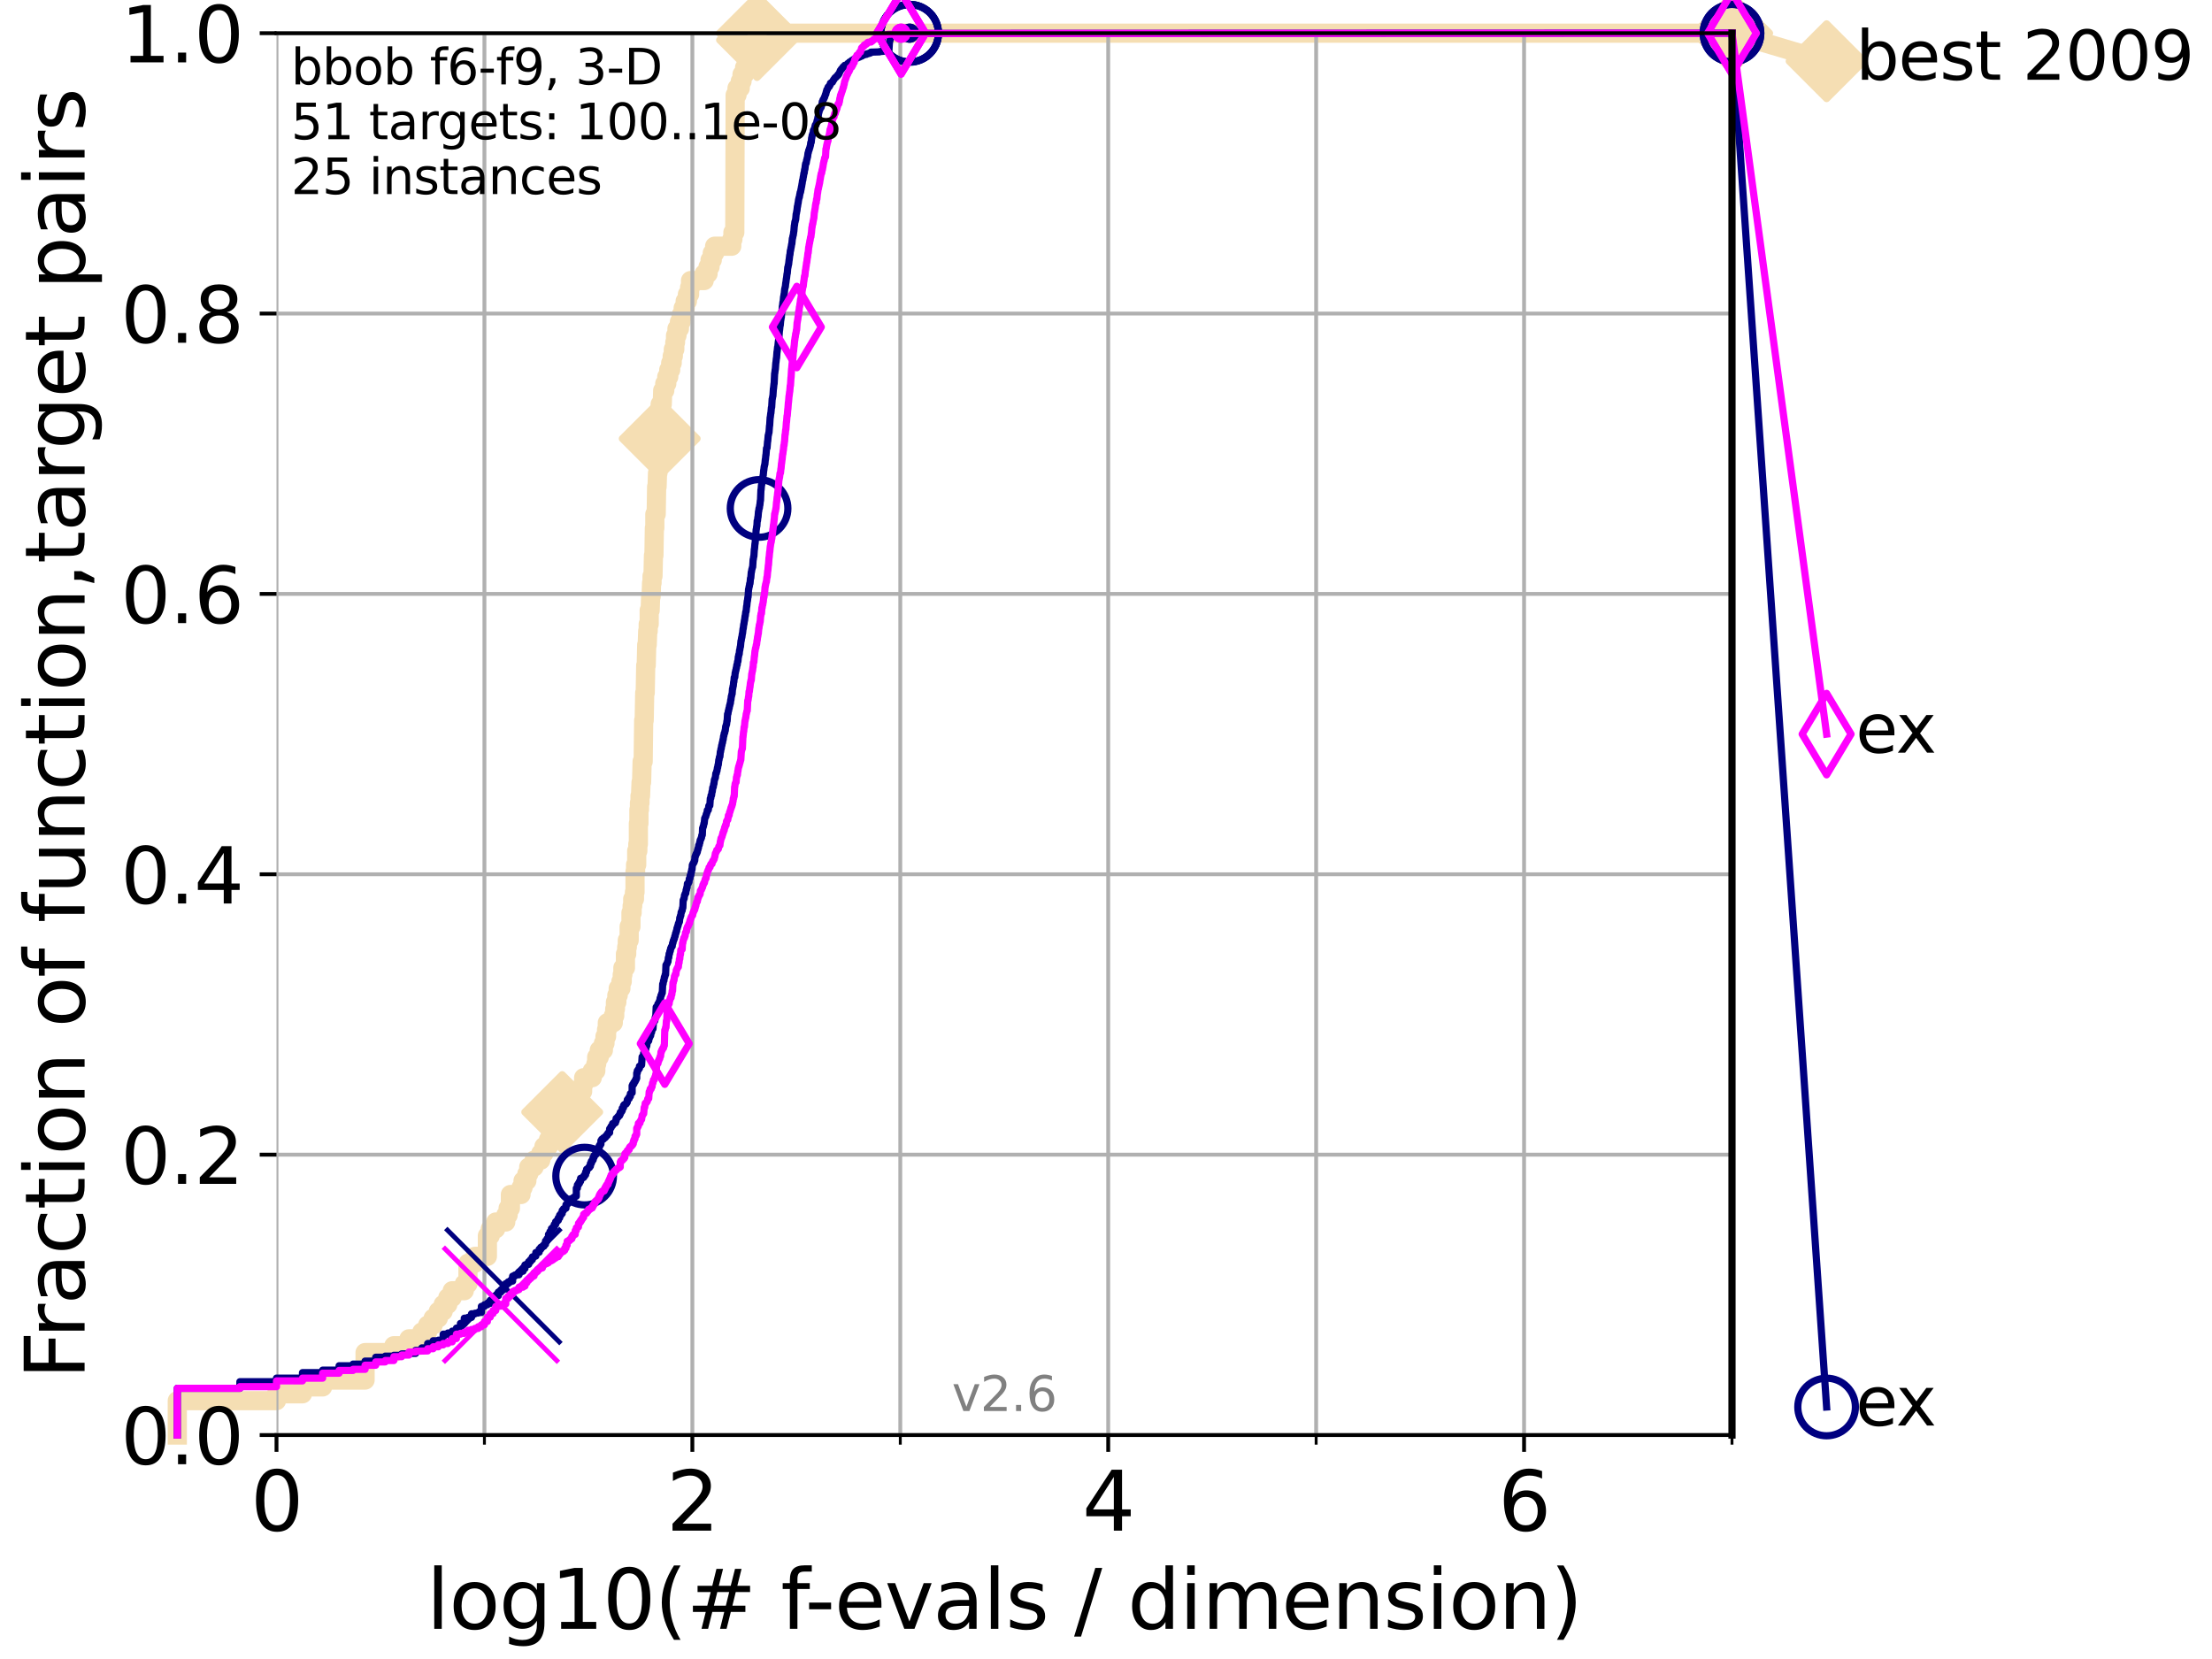 <?xml version="1.0" encoding="utf-8" standalone="no"?>
<!DOCTYPE svg PUBLIC "-//W3C//DTD SVG 1.1//EN"
  "http://www.w3.org/Graphics/SVG/1.1/DTD/svg11.dtd">
<svg xmlns:xlink="http://www.w3.org/1999/xlink" width="460.8pt" height="345.6pt" viewBox="0 0 460.8 345.6" xmlns="http://www.w3.org/2000/svg" version="1.1">
 <defs>
  <style type="text/css">*{stroke-linejoin: round; stroke-linecap: butt}</style>
 </defs>
 <g id="figure_1">
  <g id="patch_1">
   <path d="M 0 345.6 
L 460.8 345.6 
L 460.8 0 
L 0 0 
z
" style="fill: #ffffff"/>
  </g>
  <g id="axes_1">
   <g id="patch_2">
    <path d="M 57.6 298.944 
L 360.806 298.944 
L 360.806 6.912 
L 57.6 6.912 
z
" style="fill: #ffffff"/>
   </g>
   <g id="line2d_1">
    <path d="M 36.933 298.944 
L 36.933 291.786 
L 57.6 291.786 
L 57.6 290.355 
L 63.012 290.355 
L 63.012 288.923 
L 67.209 288.923 
L 67.209 287.492 
L 76.051 287.492 
L 76.051 281.766 
L 82.042 281.766 
L 82.042 280.334 
L 85.184 280.334 
L 85.184 278.903 
L 87.876 278.903 
L 87.876 277.471 
L 89.09 277.471 
L 89.09 276.04 
L 90.231 276.04 
L 90.231 274.608 
L 91.306 274.608 
L 91.306 273.176 
L 92.323 273.176 
L 92.323 271.745 
L 93.288 271.745 
L 93.288 270.313 
L 94.206 270.313 
L 94.206 268.882 
L 96.718 268.882 
L 96.718 267.45 
L 97.485 267.45 
L 97.485 263.156 
L 98.933 263.156 
L 98.933 261.724 
L 101.532 261.724 
L 101.532 257.43 
L 102.129 257.43 
L 102.129 255.998 
L 103.27 255.998 
L 103.27 254.567 
L 105.362 254.567 
L 105.362 253.135 
L 105.851 253.135 
L 105.851 251.704 
L 106.327 251.704 
L 106.327 248.84 
L 108.543 248.84 
L 108.543 247.409 
L 108.956 247.409 
L 108.956 245.977 
L 109.757 245.977 
L 109.757 244.546 
L 110.145 244.546 
L 110.145 243.114 
L 111.262 243.114 
L 111.262 241.683 
L 112.657 241.683 
L 112.657 240.251 
L 113.317 240.251 
L 113.317 238.82 
L 114.265 238.82 
L 114.265 237.388 
L 115.46 237.388 
L 115.46 234.525 
L 115.747 234.525 
L 115.747 233.094 
L 117.121 233.094 
L 117.121 231.662 
L 117.9 231.662 
L 117.9 230.231 
L 118.89 230.231 
L 118.89 228.799 
L 119.129 228.799 
L 119.129 227.368 
L 121.372 227.368 
L 121.372 225.936 
L 121.582 225.936 
L 121.582 224.504 
L 123.375 224.504 
L 123.375 223.073 
L 124.12 223.073 
L 124.12 221.641 
L 124.302 221.641 
L 124.302 220.21 
L 124.837 220.21 
L 124.837 218.778 
L 125.696 218.778 
L 125.696 217.347 
L 126.029 217.347 
L 126.029 215.915 
L 126.356 215.915 
L 126.356 214.484 
L 126.517 214.484 
L 126.517 213.052 
L 127.761 213.052 
L 127.761 211.621 
L 128.06 211.621 
L 128.06 210.189 
L 128.208 210.189 
L 128.208 208.758 
L 128.499 208.758 
L 128.499 207.326 
L 128.786 207.326 
L 128.786 205.895 
L 129.348 205.895 
L 129.348 204.463 
L 129.623 204.463 
L 129.623 203.032 
L 129.759 203.032 
L 129.759 201.6 
L 130.292 201.6 
L 130.292 198.737 
L 130.553 198.737 
L 130.553 197.305 
L 130.683 197.305 
L 130.683 195.874 
L 131.065 195.874 
L 131.065 193.011 
L 131.44 193.011 
L 131.44 190.148 
L 131.686 190.148 
L 131.686 188.716 
L 131.808 188.716 
L 131.808 187.285 
L 132.169 187.285 
L 132.169 185.853 
L 132.287 185.853 
L 132.287 181.559 
L 132.405 181.559 
L 132.405 180.127 
L 132.639 180.127 
L 132.639 177.264 
L 132.87 177.264 
L 132.87 175.832 
L 132.984 175.832 
L 132.984 171.538 
L 133.098 171.538 
L 133.098 168.675 
L 133.211 168.675 
L 133.211 167.243 
L 133.323 167.243 
L 133.323 165.812 
L 133.435 165.812 
L 133.546 162.949 
L 133.656 162.949 
L 133.766 158.654 
L 133.983 158.654 
L 134.091 150.065 
L 134.198 150.065 
L 134.305 144.339 
L 134.411 144.339 
L 134.516 138.613 
L 134.621 138.613 
L 134.725 134.318 
L 134.829 134.318 
L 134.932 131.455 
L 135.034 131.455 
L 135.034 130.024 
L 135.238 130.024 
L 135.238 127.16 
L 135.439 127.16 
L 135.539 124.297 
L 135.638 124.297 
L 135.737 121.434 
L 135.835 121.434 
L 135.835 120.003 
L 136.03 120.003 
L 136.127 115.708 
L 136.223 115.708 
L 136.319 109.982 
L 136.414 109.982 
L 136.414 107.119 
L 136.697 107.119 
L 136.79 101.393 
L 136.883 101.393 
L 136.975 98.53 
L 137.067 98.53 
L 137.159 95.667 
L 137.341 95.667 
L 137.431 87.078 
L 137.521 87.078 
L 137.521 84.215 
L 137.963 84.215 
L 138.051 81.352 
L 138.481 81.352 
L 138.481 79.92 
L 138.902 79.92 
L 138.902 78.488 
L 139.314 78.488 
L 139.314 77.057 
L 139.717 77.057 
L 139.717 75.625 
L 140.033 75.625 
L 140.033 74.194 
L 140.266 74.194 
L 140.266 72.762 
L 140.574 72.762 
L 140.574 71.331 
L 140.725 71.331 
L 140.725 69.899 
L 141.025 69.899 
L 141.025 68.468 
L 141.538 68.468 
L 141.538 67.036 
L 141.897 67.036 
L 141.897 65.605 
L 142.318 65.605 
L 142.318 64.173 
L 142.73 64.173 
L 142.73 62.742 
L 143.199 62.742 
L 143.199 61.31 
L 143.657 61.31 
L 143.657 59.879 
L 143.85 59.879 
L 143.85 58.447 
L 146.695 58.447 
L 146.695 57.016 
L 147.503 57.016 
L 147.503 55.584 
L 147.92 55.584 
L 147.92 54.152 
L 148.378 54.152 
L 148.378 52.721 
L 148.874 52.721 
L 148.874 51.289 
L 152.434 51.289 
L 152.434 49.858 
L 152.676 49.858 
L 152.676 48.426 
L 153.072 48.426 
L 153.15 19.796 
L 153.536 19.796 
L 153.536 18.364 
L 154.212 18.364 
L 154.212 16.933 
L 154.578 16.933 
L 154.578 15.501 
L 155.113 15.501 
L 155.113 14.07 
L 155.803 14.07 
L 155.803 12.638 
L 156.239 12.638 
L 156.239 11.207 
L 156.858 11.207 
L 156.858 9.775 
L 157.332 9.775 
L 157.332 8.344 
L 157.703 8.344 
L 157.703 6.912 
L 360.806 6.912 
L 360.806 6.912 
" style="fill: none; stroke: #f5deb3; stroke-width: 4; stroke-linecap: square"/>
   </g>
   <g id="line2d_2">
    <defs>
     <path id="m274859551e" d="M -0 7.778 
L 7.778 0 
L 0 -7.778 
L -7.778 -0 
z
" style="stroke: #f5deb3; stroke-width: 1.5; stroke-linejoin: miter"/>
    </defs>
    <g>
     <use xlink:href="#m274859551e" x="117.121" y="231.662" style="fill: #f5deb3; stroke: #f5deb3; stroke-width: 1.5; stroke-linejoin: miter"/>
     <use xlink:href="#m274859551e" x="137.431" y="91.372" style="fill: #f5deb3; stroke: #f5deb3; stroke-width: 1.5; stroke-linejoin: miter"/>
     <use xlink:href="#m274859551e" x="157.703" y="8.344" style="fill: #f5deb3; stroke: #f5deb3; stroke-width: 1.5; stroke-linejoin: miter"/>
     <use xlink:href="#m274859551e" x="157.703" y="6.912" style="fill: #f5deb3; stroke: #f5deb3; stroke-width: 1.5; stroke-linejoin: miter"/>
     <use xlink:href="#m274859551e" x="157.703" y="6.912" style="fill: #f5deb3; stroke: #f5deb3; stroke-width: 1.5; stroke-linejoin: miter"/>
     <use xlink:href="#m274859551e" x="360.806" y="6.912" style="fill: #f5deb3; stroke: #f5deb3; stroke-width: 1.5; stroke-linejoin: miter"/>
    </g>
   </g>
   <g id="line2d_3">
    <path style="fill: none; stroke: #f5deb3; stroke-width: 4; stroke-linecap: square"/>
    <g/>
   </g>
   <g id="line2d_4">
    <path d="M 360.806 6.912 
L 380.515 12.753 
" style="fill: none; stroke: #f5deb3; stroke-width: 4; stroke-linecap: square"/>
    <g>
     <use xlink:href="#m274859551e" x="360.806" y="6.912" style="fill: #f5deb3; stroke: #f5deb3; stroke-width: 1.5; stroke-linejoin: miter"/>
     <use xlink:href="#m274859551e" x="380.515" y="12.753" style="fill: #f5deb3; stroke: #f5deb3; stroke-width: 1.5; stroke-linejoin: miter"/>
    </g>
   </g>
   <g id="matplotlib.axis_1">
    <g id="xtick_1">
     <g id="line2d_5">
      <path d="M 57.6 298.944 
L 57.6 6.912 
" clip-path="url(#p11057e52e2)" style="fill: none; stroke: #b0b0b0; stroke-width: 0.8; stroke-linecap: square"/>
     </g>
     <g id="line2d_6">
      <defs>
       <path id="mefdc9f8af5" d="M 0 0 
L 0 3.5 
" style="stroke: #000000; stroke-width: 0.8"/>
      </defs>
      <g>
       <use xlink:href="#mefdc9f8af5" x="57.6" y="298.944" style="stroke: #000000; stroke-width: 0.8"/>
      </g>
     </g>
     <g id="text_1">
      <!-- 0 -->
      <g transform="translate(52.192 318.861)scale(0.17 -0.17)">
       <defs>
        <path id="DejaVuSans-30" d="M 2034 4250 
Q 1547 4250 1301 3770 
Q 1056 3291 1056 2328 
Q 1056 1369 1301 889 
Q 1547 409 2034 409 
Q 2525 409 2770 889 
Q 3016 1369 3016 2328 
Q 3016 3291 2770 3770 
Q 2525 4250 2034 4250 
z
M 2034 4750 
Q 2819 4750 3233 4129 
Q 3647 3509 3647 2328 
Q 3647 1150 3233 529 
Q 2819 -91 2034 -91 
Q 1250 -91 836 529 
Q 422 1150 422 2328 
Q 422 3509 836 4129 
Q 1250 4750 2034 4750 
z
" transform="scale(0.016)"/>
       </defs>
       <use xlink:href="#DejaVuSans-30"/>
      </g>
     </g>
    </g>
    <g id="xtick_2">
     <g id="line2d_7">
      <path d="M 144.23 298.944 
L 144.23 6.912 
" clip-path="url(#p11057e52e2)" style="fill: none; stroke: #b0b0b0; stroke-width: 0.8; stroke-linecap: square"/>
     </g>
     <g id="line2d_8">
      <g>
       <use xlink:href="#mefdc9f8af5" x="144.23" y="298.944" style="stroke: #000000; stroke-width: 0.8"/>
      </g>
     </g>
     <g id="text_2">
      <!-- 2 -->
      <g transform="translate(138.822 318.861)scale(0.17 -0.17)">
       <defs>
        <path id="DejaVuSans-32" d="M 1228 531 
L 3431 531 
L 3431 0 
L 469 0 
L 469 531 
Q 828 903 1448 1529 
Q 2069 2156 2228 2338 
Q 2531 2678 2651 2914 
Q 2772 3150 2772 3378 
Q 2772 3750 2511 3984 
Q 2250 4219 1831 4219 
Q 1534 4219 1204 4116 
Q 875 4013 500 3803 
L 500 4441 
Q 881 4594 1212 4672 
Q 1544 4750 1819 4750 
Q 2544 4750 2975 4387 
Q 3406 4025 3406 3419 
Q 3406 3131 3298 2873 
Q 3191 2616 2906 2266 
Q 2828 2175 2409 1742 
Q 1991 1309 1228 531 
z
" transform="scale(0.016)"/>
       </defs>
       <use xlink:href="#DejaVuSans-32"/>
      </g>
     </g>
    </g>
    <g id="xtick_3">
     <g id="line2d_9">
      <path d="M 230.861 298.944 
L 230.861 6.912 
" clip-path="url(#p11057e52e2)" style="fill: none; stroke: #b0b0b0; stroke-width: 0.8; stroke-linecap: square"/>
     </g>
     <g id="line2d_10">
      <g>
       <use xlink:href="#mefdc9f8af5" x="230.861" y="298.944" style="stroke: #000000; stroke-width: 0.8"/>
      </g>
     </g>
     <g id="text_3">
      <!-- 4 -->
      <g transform="translate(225.453 318.861)scale(0.17 -0.17)">
       <defs>
        <path id="DejaVuSans-34" d="M 2419 4116 
L 825 1625 
L 2419 1625 
L 2419 4116 
z
M 2253 4666 
L 3047 4666 
L 3047 1625 
L 3713 1625 
L 3713 1100 
L 3047 1100 
L 3047 0 
L 2419 0 
L 2419 1100 
L 313 1100 
L 313 1709 
L 2253 4666 
z
" transform="scale(0.016)"/>
       </defs>
       <use xlink:href="#DejaVuSans-34"/>
      </g>
     </g>
    </g>
    <g id="xtick_4">
     <g id="line2d_11">
      <path d="M 317.491 298.944 
L 317.491 6.912 
" clip-path="url(#p11057e52e2)" style="fill: none; stroke: #b0b0b0; stroke-width: 0.8; stroke-linecap: square"/>
     </g>
     <g id="line2d_12">
      <g>
       <use xlink:href="#mefdc9f8af5" x="317.491" y="298.944" style="stroke: #000000; stroke-width: 0.8"/>
      </g>
     </g>
     <g id="text_4">
      <!-- 6 -->
      <g transform="translate(312.083 318.861)scale(0.17 -0.17)">
       <defs>
        <path id="DejaVuSans-36" d="M 2113 2584 
Q 1688 2584 1439 2293 
Q 1191 2003 1191 1497 
Q 1191 994 1439 701 
Q 1688 409 2113 409 
Q 2538 409 2786 701 
Q 3034 994 3034 1497 
Q 3034 2003 2786 2293 
Q 2538 2584 2113 2584 
z
M 3366 4563 
L 3366 3988 
Q 3128 4100 2886 4159 
Q 2644 4219 2406 4219 
Q 1781 4219 1451 3797 
Q 1122 3375 1075 2522 
Q 1259 2794 1537 2939 
Q 1816 3084 2150 3084 
Q 2853 3084 3261 2657 
Q 3669 2231 3669 1497 
Q 3669 778 3244 343 
Q 2819 -91 2113 -91 
Q 1303 -91 875 529 
Q 447 1150 447 2328 
Q 447 3434 972 4092 
Q 1497 4750 2381 4750 
Q 2619 4750 2861 4703 
Q 3103 4656 3366 4563 
z
" transform="scale(0.016)"/>
       </defs>
       <use xlink:href="#DejaVuSans-36"/>
      </g>
     </g>
    </g>
    <g id="xtick_5">
     <g id="line2d_13">
      <path d="M 100.915 298.944 
L 100.915 6.912 
" clip-path="url(#p11057e52e2)" style="fill: none; stroke: #b0b0b0; stroke-width: 0.8; stroke-linecap: square"/>
     </g>
     <g id="line2d_14">
      <defs>
       <path id="m17712b643a" d="M 0 0 
L 0 2 
" style="stroke: #000000; stroke-width: 0.6"/>
      </defs>
      <g>
       <use xlink:href="#m17712b643a" x="100.915" y="298.944" style="stroke: #000000; stroke-width: 0.6"/>
      </g>
     </g>
    </g>
    <g id="xtick_6">
     <g id="line2d_15">
      <path d="M 187.546 298.944 
L 187.546 6.912 
" clip-path="url(#p11057e52e2)" style="fill: none; stroke: #b0b0b0; stroke-width: 0.8; stroke-linecap: square"/>
     </g>
     <g id="line2d_16">
      <g>
       <use xlink:href="#m17712b643a" x="187.546" y="298.944" style="stroke: #000000; stroke-width: 0.6"/>
      </g>
     </g>
    </g>
    <g id="xtick_7">
     <g id="line2d_17">
      <path d="M 274.176 298.944 
L 274.176 6.912 
" clip-path="url(#p11057e52e2)" style="fill: none; stroke: #b0b0b0; stroke-width: 0.8; stroke-linecap: square"/>
     </g>
     <g id="line2d_18">
      <g>
       <use xlink:href="#m17712b643a" x="274.176" y="298.944" style="stroke: #000000; stroke-width: 0.6"/>
      </g>
     </g>
    </g>
    <g id="xtick_8">
     <g id="line2d_19">
      <path d="M 360.806 298.944 
L 360.806 6.912 
" clip-path="url(#p11057e52e2)" style="fill: none; stroke: #b0b0b0; stroke-width: 0.8; stroke-linecap: square"/>
     </g>
     <g id="line2d_20">
      <g>
       <use xlink:href="#m17712b643a" x="360.806" y="298.944" style="stroke: #000000; stroke-width: 0.6"/>
      </g>
     </g>
    </g>
    <g id="text_5">
     <!-- log10(# f-evals / dimension) -->
     <g transform="translate(88.823 339.314)scale(0.17 -0.17)">
      <defs>
       <path id="DejaVuSans-6c" d="M 603 4863 
L 1178 4863 
L 1178 0 
L 603 0 
L 603 4863 
z
" transform="scale(0.016)"/>
       <path id="DejaVuSans-6f" d="M 1959 3097 
Q 1497 3097 1228 2736 
Q 959 2375 959 1747 
Q 959 1119 1226 758 
Q 1494 397 1959 397 
Q 2419 397 2687 759 
Q 2956 1122 2956 1747 
Q 2956 2369 2687 2733 
Q 2419 3097 1959 3097 
z
M 1959 3584 
Q 2709 3584 3137 3096 
Q 3566 2609 3566 1747 
Q 3566 888 3137 398 
Q 2709 -91 1959 -91 
Q 1206 -91 779 398 
Q 353 888 353 1747 
Q 353 2609 779 3096 
Q 1206 3584 1959 3584 
z
" transform="scale(0.016)"/>
       <path id="DejaVuSans-67" d="M 2906 1791 
Q 2906 2416 2648 2759 
Q 2391 3103 1925 3103 
Q 1463 3103 1205 2759 
Q 947 2416 947 1791 
Q 947 1169 1205 825 
Q 1463 481 1925 481 
Q 2391 481 2648 825 
Q 2906 1169 2906 1791 
z
M 3481 434 
Q 3481 -459 3084 -895 
Q 2688 -1331 1869 -1331 
Q 1566 -1331 1297 -1286 
Q 1028 -1241 775 -1147 
L 775 -588 
Q 1028 -725 1275 -790 
Q 1522 -856 1778 -856 
Q 2344 -856 2625 -561 
Q 2906 -266 2906 331 
L 2906 616 
Q 2728 306 2450 153 
Q 2172 0 1784 0 
Q 1141 0 747 490 
Q 353 981 353 1791 
Q 353 2603 747 3093 
Q 1141 3584 1784 3584 
Q 2172 3584 2450 3431 
Q 2728 3278 2906 2969 
L 2906 3500 
L 3481 3500 
L 3481 434 
z
" transform="scale(0.016)"/>
       <path id="DejaVuSans-31" d="M 794 531 
L 1825 531 
L 1825 4091 
L 703 3866 
L 703 4441 
L 1819 4666 
L 2450 4666 
L 2450 531 
L 3481 531 
L 3481 0 
L 794 0 
L 794 531 
z
" transform="scale(0.016)"/>
       <path id="DejaVuSans-28" d="M 1984 4856 
Q 1566 4138 1362 3434 
Q 1159 2731 1159 2009 
Q 1159 1288 1364 580 
Q 1569 -128 1984 -844 
L 1484 -844 
Q 1016 -109 783 600 
Q 550 1309 550 2009 
Q 550 2706 781 3412 
Q 1013 4119 1484 4856 
L 1984 4856 
z
" transform="scale(0.016)"/>
       <path id="DejaVuSans-23" d="M 3272 2816 
L 2363 2816 
L 2100 1772 
L 3016 1772 
L 3272 2816 
z
M 2803 4594 
L 2478 3297 
L 3391 3297 
L 3719 4594 
L 4219 4594 
L 3897 3297 
L 4872 3297 
L 4872 2816 
L 3775 2816 
L 3519 1772 
L 4513 1772 
L 4513 1294 
L 3397 1294 
L 3072 0 
L 2572 0 
L 2894 1294 
L 1978 1294 
L 1656 0 
L 1153 0 
L 1478 1294 
L 494 1294 
L 494 1772 
L 1594 1772 
L 1856 2816 
L 850 2816 
L 850 3297 
L 1978 3297 
L 2297 4594 
L 2803 4594 
z
" transform="scale(0.016)"/>
       <path id="DejaVuSans-20" transform="scale(0.016)"/>
       <path id="DejaVuSans-66" d="M 2375 4863 
L 2375 4384 
L 1825 4384 
Q 1516 4384 1395 4259 
Q 1275 4134 1275 3809 
L 1275 3500 
L 2222 3500 
L 2222 3053 
L 1275 3053 
L 1275 0 
L 697 0 
L 697 3053 
L 147 3053 
L 147 3500 
L 697 3500 
L 697 3744 
Q 697 4328 969 4595 
Q 1241 4863 1831 4863 
L 2375 4863 
z
" transform="scale(0.016)"/>
       <path id="DejaVuSans-2d" d="M 313 2009 
L 1997 2009 
L 1997 1497 
L 313 1497 
L 313 2009 
z
" transform="scale(0.016)"/>
       <path id="DejaVuSans-65" d="M 3597 1894 
L 3597 1613 
L 953 1613 
Q 991 1019 1311 708 
Q 1631 397 2203 397 
Q 2534 397 2845 478 
Q 3156 559 3463 722 
L 3463 178 
Q 3153 47 2828 -22 
Q 2503 -91 2169 -91 
Q 1331 -91 842 396 
Q 353 884 353 1716 
Q 353 2575 817 3079 
Q 1281 3584 2069 3584 
Q 2775 3584 3186 3129 
Q 3597 2675 3597 1894 
z
M 3022 2063 
Q 3016 2534 2758 2815 
Q 2500 3097 2075 3097 
Q 1594 3097 1305 2825 
Q 1016 2553 972 2059 
L 3022 2063 
z
" transform="scale(0.016)"/>
       <path id="DejaVuSans-76" d="M 191 3500 
L 800 3500 
L 1894 563 
L 2988 3500 
L 3597 3500 
L 2284 0 
L 1503 0 
L 191 3500 
z
" transform="scale(0.016)"/>
       <path id="DejaVuSans-61" d="M 2194 1759 
Q 1497 1759 1228 1600 
Q 959 1441 959 1056 
Q 959 750 1161 570 
Q 1363 391 1709 391 
Q 2188 391 2477 730 
Q 2766 1069 2766 1631 
L 2766 1759 
L 2194 1759 
z
M 3341 1997 
L 3341 0 
L 2766 0 
L 2766 531 
Q 2569 213 2275 61 
Q 1981 -91 1556 -91 
Q 1019 -91 701 211 
Q 384 513 384 1019 
Q 384 1609 779 1909 
Q 1175 2209 1959 2209 
L 2766 2209 
L 2766 2266 
Q 2766 2663 2505 2880 
Q 2244 3097 1772 3097 
Q 1472 3097 1187 3025 
Q 903 2953 641 2809 
L 641 3341 
Q 956 3463 1253 3523 
Q 1550 3584 1831 3584 
Q 2591 3584 2966 3190 
Q 3341 2797 3341 1997 
z
" transform="scale(0.016)"/>
       <path id="DejaVuSans-73" d="M 2834 3397 
L 2834 2853 
Q 2591 2978 2328 3040 
Q 2066 3103 1784 3103 
Q 1356 3103 1142 2972 
Q 928 2841 928 2578 
Q 928 2378 1081 2264 
Q 1234 2150 1697 2047 
L 1894 2003 
Q 2506 1872 2764 1633 
Q 3022 1394 3022 966 
Q 3022 478 2636 193 
Q 2250 -91 1575 -91 
Q 1294 -91 989 -36 
Q 684 19 347 128 
L 347 722 
Q 666 556 975 473 
Q 1284 391 1588 391 
Q 1994 391 2212 530 
Q 2431 669 2431 922 
Q 2431 1156 2273 1281 
Q 2116 1406 1581 1522 
L 1381 1569 
Q 847 1681 609 1914 
Q 372 2147 372 2553 
Q 372 3047 722 3315 
Q 1072 3584 1716 3584 
Q 2034 3584 2315 3537 
Q 2597 3491 2834 3397 
z
" transform="scale(0.016)"/>
       <path id="DejaVuSans-2f" d="M 1625 4666 
L 2156 4666 
L 531 -594 
L 0 -594 
L 1625 4666 
z
" transform="scale(0.016)"/>
       <path id="DejaVuSans-64" d="M 2906 2969 
L 2906 4863 
L 3481 4863 
L 3481 0 
L 2906 0 
L 2906 525 
Q 2725 213 2448 61 
Q 2172 -91 1784 -91 
Q 1150 -91 751 415 
Q 353 922 353 1747 
Q 353 2572 751 3078 
Q 1150 3584 1784 3584 
Q 2172 3584 2448 3432 
Q 2725 3281 2906 2969 
z
M 947 1747 
Q 947 1113 1208 752 
Q 1469 391 1925 391 
Q 2381 391 2643 752 
Q 2906 1113 2906 1747 
Q 2906 2381 2643 2742 
Q 2381 3103 1925 3103 
Q 1469 3103 1208 2742 
Q 947 2381 947 1747 
z
" transform="scale(0.016)"/>
       <path id="DejaVuSans-69" d="M 603 3500 
L 1178 3500 
L 1178 0 
L 603 0 
L 603 3500 
z
M 603 4863 
L 1178 4863 
L 1178 4134 
L 603 4134 
L 603 4863 
z
" transform="scale(0.016)"/>
       <path id="DejaVuSans-6d" d="M 3328 2828 
Q 3544 3216 3844 3400 
Q 4144 3584 4550 3584 
Q 5097 3584 5394 3201 
Q 5691 2819 5691 2113 
L 5691 0 
L 5113 0 
L 5113 2094 
Q 5113 2597 4934 2840 
Q 4756 3084 4391 3084 
Q 3944 3084 3684 2787 
Q 3425 2491 3425 1978 
L 3425 0 
L 2847 0 
L 2847 2094 
Q 2847 2600 2669 2842 
Q 2491 3084 2119 3084 
Q 1678 3084 1418 2786 
Q 1159 2488 1159 1978 
L 1159 0 
L 581 0 
L 581 3500 
L 1159 3500 
L 1159 2956 
Q 1356 3278 1631 3431 
Q 1906 3584 2284 3584 
Q 2666 3584 2933 3390 
Q 3200 3197 3328 2828 
z
" transform="scale(0.016)"/>
       <path id="DejaVuSans-6e" d="M 3513 2113 
L 3513 0 
L 2938 0 
L 2938 2094 
Q 2938 2591 2744 2837 
Q 2550 3084 2163 3084 
Q 1697 3084 1428 2787 
Q 1159 2491 1159 1978 
L 1159 0 
L 581 0 
L 581 3500 
L 1159 3500 
L 1159 2956 
Q 1366 3272 1645 3428 
Q 1925 3584 2291 3584 
Q 2894 3584 3203 3211 
Q 3513 2838 3513 2113 
z
" transform="scale(0.016)"/>
       <path id="DejaVuSans-29" d="M 513 4856 
L 1013 4856 
Q 1481 4119 1714 3412 
Q 1947 2706 1947 2009 
Q 1947 1309 1714 600 
Q 1481 -109 1013 -844 
L 513 -844 
Q 928 -128 1133 580 
Q 1338 1288 1338 2009 
Q 1338 2731 1133 3434 
Q 928 4138 513 4856 
z
" transform="scale(0.016)"/>
      </defs>
      <use xlink:href="#DejaVuSans-6c"/>
      <use xlink:href="#DejaVuSans-6f" x="27.783"/>
      <use xlink:href="#DejaVuSans-67" x="88.965"/>
      <use xlink:href="#DejaVuSans-31" x="152.441"/>
      <use xlink:href="#DejaVuSans-30" x="216.064"/>
      <use xlink:href="#DejaVuSans-28" x="279.688"/>
      <use xlink:href="#DejaVuSans-23" x="318.701"/>
      <use xlink:href="#DejaVuSans-20" x="402.49"/>
      <use xlink:href="#DejaVuSans-66" x="434.277"/>
      <use xlink:href="#DejaVuSans-2d" x="463.982"/>
      <use xlink:href="#DejaVuSans-65" x="500.066"/>
      <use xlink:href="#DejaVuSans-76" x="561.59"/>
      <use xlink:href="#DejaVuSans-61" x="620.77"/>
      <use xlink:href="#DejaVuSans-6c" x="682.049"/>
      <use xlink:href="#DejaVuSans-73" x="709.832"/>
      <use xlink:href="#DejaVuSans-20" x="761.932"/>
      <use xlink:href="#DejaVuSans-2f" x="793.719"/>
      <use xlink:href="#DejaVuSans-20" x="827.41"/>
      <use xlink:href="#DejaVuSans-64" x="859.197"/>
      <use xlink:href="#DejaVuSans-69" x="922.674"/>
      <use xlink:href="#DejaVuSans-6d" x="950.457"/>
      <use xlink:href="#DejaVuSans-65" x="1047.869"/>
      <use xlink:href="#DejaVuSans-6e" x="1109.393"/>
      <use xlink:href="#DejaVuSans-73" x="1172.771"/>
      <use xlink:href="#DejaVuSans-69" x="1224.871"/>
      <use xlink:href="#DejaVuSans-6f" x="1252.654"/>
      <use xlink:href="#DejaVuSans-6e" x="1313.836"/>
      <use xlink:href="#DejaVuSans-29" x="1377.215"/>
     </g>
    </g>
   </g>
   <g id="matplotlib.axis_2">
    <g id="ytick_1">
     <g id="line2d_21">
      <path d="M 57.6 298.944 
L 360.806 298.944 
" clip-path="url(#p11057e52e2)" style="fill: none; stroke: #b0b0b0; stroke-width: 0.8; stroke-linecap: square"/>
     </g>
     <g id="line2d_22">
      <defs>
       <path id="m36c4aac3be" d="M 0 0 
L -3.5 0 
" style="stroke: #000000; stroke-width: 0.8"/>
      </defs>
      <g>
       <use xlink:href="#m36c4aac3be" x="57.6" y="298.944" style="stroke: #000000; stroke-width: 0.8"/>
      </g>
     </g>
     <g id="text_6">
      <!-- 0.0 -->
      <g transform="translate(25.155 305.023)scale(0.16 -0.16)">
       <defs>
        <path id="DejaVuSans-2e" d="M 684 794 
L 1344 794 
L 1344 0 
L 684 0 
L 684 794 
z
" transform="scale(0.016)"/>
       </defs>
       <use xlink:href="#DejaVuSans-30"/>
       <use xlink:href="#DejaVuSans-2e" x="63.623"/>
       <use xlink:href="#DejaVuSans-30" x="95.41"/>
      </g>
     </g>
    </g>
    <g id="ytick_2">
     <g id="line2d_23">
      <path d="M 57.6 240.538 
L 360.806 240.538 
" clip-path="url(#p11057e52e2)" style="fill: none; stroke: #b0b0b0; stroke-width: 0.8; stroke-linecap: square"/>
     </g>
     <g id="line2d_24">
      <g>
       <use xlink:href="#m36c4aac3be" x="57.6" y="240.538" style="stroke: #000000; stroke-width: 0.8"/>
      </g>
     </g>
     <g id="text_7">
      <!-- 0.2 -->
      <g transform="translate(25.155 246.616)scale(0.16 -0.16)">
       <use xlink:href="#DejaVuSans-30"/>
       <use xlink:href="#DejaVuSans-2e" x="63.623"/>
       <use xlink:href="#DejaVuSans-32" x="95.41"/>
      </g>
     </g>
    </g>
    <g id="ytick_3">
     <g id="line2d_25">
      <path d="M 57.6 182.131 
L 360.806 182.131 
" clip-path="url(#p11057e52e2)" style="fill: none; stroke: #b0b0b0; stroke-width: 0.8; stroke-linecap: square"/>
     </g>
     <g id="line2d_26">
      <g>
       <use xlink:href="#m36c4aac3be" x="57.6" y="182.131" style="stroke: #000000; stroke-width: 0.8"/>
      </g>
     </g>
     <g id="text_8">
      <!-- 0.4 -->
      <g transform="translate(25.155 188.21)scale(0.16 -0.16)">
       <use xlink:href="#DejaVuSans-30"/>
       <use xlink:href="#DejaVuSans-2e" x="63.623"/>
       <use xlink:href="#DejaVuSans-34" x="95.41"/>
      </g>
     </g>
    </g>
    <g id="ytick_4">
     <g id="line2d_27">
      <path d="M 57.6 123.725 
L 360.806 123.725 
" clip-path="url(#p11057e52e2)" style="fill: none; stroke: #b0b0b0; stroke-width: 0.8; stroke-linecap: square"/>
     </g>
     <g id="line2d_28">
      <g>
       <use xlink:href="#m36c4aac3be" x="57.6" y="123.725" style="stroke: #000000; stroke-width: 0.8"/>
      </g>
     </g>
     <g id="text_9">
      <!-- 0.6 -->
      <g transform="translate(25.155 129.804)scale(0.16 -0.16)">
       <use xlink:href="#DejaVuSans-30"/>
       <use xlink:href="#DejaVuSans-2e" x="63.623"/>
       <use xlink:href="#DejaVuSans-36" x="95.41"/>
      </g>
     </g>
    </g>
    <g id="ytick_5">
     <g id="line2d_29">
      <path d="M 57.6 65.318 
L 360.806 65.318 
" clip-path="url(#p11057e52e2)" style="fill: none; stroke: #b0b0b0; stroke-width: 0.8; stroke-linecap: square"/>
     </g>
     <g id="line2d_30">
      <g>
       <use xlink:href="#m36c4aac3be" x="57.6" y="65.318" style="stroke: #000000; stroke-width: 0.8"/>
      </g>
     </g>
     <g id="text_10">
      <!-- 0.8 -->
      <g transform="translate(25.155 71.397)scale(0.16 -0.16)">
       <defs>
        <path id="DejaVuSans-38" d="M 2034 2216 
Q 1584 2216 1326 1975 
Q 1069 1734 1069 1313 
Q 1069 891 1326 650 
Q 1584 409 2034 409 
Q 2484 409 2743 651 
Q 3003 894 3003 1313 
Q 3003 1734 2745 1975 
Q 2488 2216 2034 2216 
z
M 1403 2484 
Q 997 2584 770 2862 
Q 544 3141 544 3541 
Q 544 4100 942 4425 
Q 1341 4750 2034 4750 
Q 2731 4750 3128 4425 
Q 3525 4100 3525 3541 
Q 3525 3141 3298 2862 
Q 3072 2584 2669 2484 
Q 3125 2378 3379 2068 
Q 3634 1759 3634 1313 
Q 3634 634 3220 271 
Q 2806 -91 2034 -91 
Q 1263 -91 848 271 
Q 434 634 434 1313 
Q 434 1759 690 2068 
Q 947 2378 1403 2484 
z
M 1172 3481 
Q 1172 3119 1398 2916 
Q 1625 2713 2034 2713 
Q 2441 2713 2670 2916 
Q 2900 3119 2900 3481 
Q 2900 3844 2670 4047 
Q 2441 4250 2034 4250 
Q 1625 4250 1398 4047 
Q 1172 3844 1172 3481 
z
" transform="scale(0.016)"/>
       </defs>
       <use xlink:href="#DejaVuSans-30"/>
       <use xlink:href="#DejaVuSans-2e" x="63.623"/>
       <use xlink:href="#DejaVuSans-38" x="95.41"/>
      </g>
     </g>
    </g>
    <g id="ytick_6">
     <g id="line2d_31">
      <path d="M 57.6 6.912 
L 360.806 6.912 
" clip-path="url(#p11057e52e2)" style="fill: none; stroke: #b0b0b0; stroke-width: 0.8; stroke-linecap: square"/>
     </g>
     <g id="line2d_32">
      <g>
       <use xlink:href="#m36c4aac3be" x="57.6" y="6.912" style="stroke: #000000; stroke-width: 0.8"/>
      </g>
     </g>
     <g id="text_11">
      <!-- 1.0 -->
      <g transform="translate(25.155 12.991)scale(0.16 -0.16)">
       <use xlink:href="#DejaVuSans-31"/>
       <use xlink:href="#DejaVuSans-2e" x="63.623"/>
       <use xlink:href="#DejaVuSans-30" x="95.41"/>
      </g>
     </g>
    </g>
    <g id="text_12">
     <!-- Fraction of function,target pairs -->
     <g transform="translate(17.62 287.313)rotate(-90)scale(0.17 -0.17)">
      <defs>
       <path id="DejaVuSans-46" d="M 628 4666 
L 3309 4666 
L 3309 4134 
L 1259 4134 
L 1259 2759 
L 3109 2759 
L 3109 2228 
L 1259 2228 
L 1259 0 
L 628 0 
L 628 4666 
z
" transform="scale(0.016)"/>
       <path id="DejaVuSans-72" d="M 2631 2963 
Q 2534 3019 2420 3045 
Q 2306 3072 2169 3072 
Q 1681 3072 1420 2755 
Q 1159 2438 1159 1844 
L 1159 0 
L 581 0 
L 581 3500 
L 1159 3500 
L 1159 2956 
Q 1341 3275 1631 3429 
Q 1922 3584 2338 3584 
Q 2397 3584 2469 3576 
Q 2541 3569 2628 3553 
L 2631 2963 
z
" transform="scale(0.016)"/>
       <path id="DejaVuSans-63" d="M 3122 3366 
L 3122 2828 
Q 2878 2963 2633 3030 
Q 2388 3097 2138 3097 
Q 1578 3097 1268 2742 
Q 959 2388 959 1747 
Q 959 1106 1268 751 
Q 1578 397 2138 397 
Q 2388 397 2633 464 
Q 2878 531 3122 666 
L 3122 134 
Q 2881 22 2623 -34 
Q 2366 -91 2075 -91 
Q 1284 -91 818 406 
Q 353 903 353 1747 
Q 353 2603 823 3093 
Q 1294 3584 2113 3584 
Q 2378 3584 2631 3529 
Q 2884 3475 3122 3366 
z
" transform="scale(0.016)"/>
       <path id="DejaVuSans-74" d="M 1172 4494 
L 1172 3500 
L 2356 3500 
L 2356 3053 
L 1172 3053 
L 1172 1153 
Q 1172 725 1289 603 
Q 1406 481 1766 481 
L 2356 481 
L 2356 0 
L 1766 0 
Q 1100 0 847 248 
Q 594 497 594 1153 
L 594 3053 
L 172 3053 
L 172 3500 
L 594 3500 
L 594 4494 
L 1172 4494 
z
" transform="scale(0.016)"/>
       <path id="DejaVuSans-75" d="M 544 1381 
L 544 3500 
L 1119 3500 
L 1119 1403 
Q 1119 906 1312 657 
Q 1506 409 1894 409 
Q 2359 409 2629 706 
Q 2900 1003 2900 1516 
L 2900 3500 
L 3475 3500 
L 3475 0 
L 2900 0 
L 2900 538 
Q 2691 219 2414 64 
Q 2138 -91 1772 -91 
Q 1169 -91 856 284 
Q 544 659 544 1381 
z
M 1991 3584 
L 1991 3584 
z
" transform="scale(0.016)"/>
       <path id="DejaVuSans-2c" d="M 750 794 
L 1409 794 
L 1409 256 
L 897 -744 
L 494 -744 
L 750 256 
L 750 794 
z
" transform="scale(0.016)"/>
       <path id="DejaVuSans-70" d="M 1159 525 
L 1159 -1331 
L 581 -1331 
L 581 3500 
L 1159 3500 
L 1159 2969 
Q 1341 3281 1617 3432 
Q 1894 3584 2278 3584 
Q 2916 3584 3314 3078 
Q 3713 2572 3713 1747 
Q 3713 922 3314 415 
Q 2916 -91 2278 -91 
Q 1894 -91 1617 61 
Q 1341 213 1159 525 
z
M 3116 1747 
Q 3116 2381 2855 2742 
Q 2594 3103 2138 3103 
Q 1681 3103 1420 2742 
Q 1159 2381 1159 1747 
Q 1159 1113 1420 752 
Q 1681 391 2138 391 
Q 2594 391 2855 752 
Q 3116 1113 3116 1747 
z
" transform="scale(0.016)"/>
      </defs>
      <use xlink:href="#DejaVuSans-46"/>
      <use xlink:href="#DejaVuSans-72" x="50.27"/>
      <use xlink:href="#DejaVuSans-61" x="91.383"/>
      <use xlink:href="#DejaVuSans-63" x="152.662"/>
      <use xlink:href="#DejaVuSans-74" x="207.643"/>
      <use xlink:href="#DejaVuSans-69" x="246.852"/>
      <use xlink:href="#DejaVuSans-6f" x="274.635"/>
      <use xlink:href="#DejaVuSans-6e" x="335.816"/>
      <use xlink:href="#DejaVuSans-20" x="399.195"/>
      <use xlink:href="#DejaVuSans-6f" x="430.982"/>
      <use xlink:href="#DejaVuSans-66" x="492.164"/>
      <use xlink:href="#DejaVuSans-20" x="527.369"/>
      <use xlink:href="#DejaVuSans-66" x="559.156"/>
      <use xlink:href="#DejaVuSans-75" x="594.361"/>
      <use xlink:href="#DejaVuSans-6e" x="657.74"/>
      <use xlink:href="#DejaVuSans-63" x="721.119"/>
      <use xlink:href="#DejaVuSans-74" x="776.1"/>
      <use xlink:href="#DejaVuSans-69" x="815.309"/>
      <use xlink:href="#DejaVuSans-6f" x="843.092"/>
      <use xlink:href="#DejaVuSans-6e" x="904.273"/>
      <use xlink:href="#DejaVuSans-2c" x="967.652"/>
      <use xlink:href="#DejaVuSans-74" x="999.439"/>
      <use xlink:href="#DejaVuSans-61" x="1038.648"/>
      <use xlink:href="#DejaVuSans-72" x="1099.928"/>
      <use xlink:href="#DejaVuSans-67" x="1139.291"/>
      <use xlink:href="#DejaVuSans-65" x="1202.768"/>
      <use xlink:href="#DejaVuSans-74" x="1264.291"/>
      <use xlink:href="#DejaVuSans-20" x="1303.5"/>
      <use xlink:href="#DejaVuSans-70" x="1335.287"/>
      <use xlink:href="#DejaVuSans-61" x="1398.764"/>
      <use xlink:href="#DejaVuSans-69" x="1460.043"/>
      <use xlink:href="#DejaVuSans-72" x="1487.826"/>
      <use xlink:href="#DejaVuSans-73" x="1528.939"/>
     </g>
    </g>
   </g>
   <g id="line2d_33">
    <defs>
     <path id="mc0247eae3b" d="M 0 1.5 
C 0.398 1.5 0.779 1.342 1.061 1.061 
C 1.342 0.779 1.5 0.398 1.5 0 
C 1.5 -0.398 1.342 -0.779 1.061 -1.061 
C 0.779 -1.342 0.398 -1.5 0 -1.5 
C -0.398 -1.5 -0.779 -1.342 -1.061 -1.061 
C -1.342 -0.779 -1.5 -0.398 -1.5 0 
C -1.5 0.398 -1.342 0.779 -1.061 1.061 
C -0.779 1.342 -0.398 1.5 0 1.5 
z
" style="stroke: #f5deb3"/>
    </defs>
    <g>
     <use xlink:href="#mc0247eae3b" x="157.703" y="6.912" style="fill: #f5deb3; stroke: #f5deb3"/>
     <use xlink:href="#mc0247eae3b" x="157.703" y="6.912" style="fill: #f5deb3; stroke: #f5deb3"/>
    </g>
   </g>
   <g id="line2d_34">
    <defs>
     <path id="ma13147593d" d="M 0 1.5 
C 0.398 1.5 0.779 1.342 1.061 1.061 
C 1.342 0.779 1.5 0.398 1.5 0 
C 1.5 -0.398 1.342 -0.779 1.061 -1.061 
C 0.779 -1.342 0.398 -1.5 0 -1.5 
C -0.398 -1.5 -0.779 -1.342 -1.061 -1.061 
C -1.342 -0.779 -1.5 -0.398 -1.5 0 
C -1.5 0.398 -1.342 0.779 -1.061 1.061 
C -0.779 1.342 -0.398 1.5 0 1.5 
z
" style="stroke: #000080"/>
    </defs>
    <g>
     <use xlink:href="#ma13147593d" x="189.492" y="6.912" style="fill: #000080; stroke: #000080"/>
     <use xlink:href="#ma13147593d" x="189.492" y="6.912" style="fill: #000080; stroke: #000080"/>
    </g>
   </g>
   <g id="line2d_35">
    <path d="M 36.933 298.944 
L 36.933 289.21 
L 49.973 289.21 
L 49.973 287.835 
L 57.6 287.835 
L 57.6 287.091 
L 63.012 287.091 
L 63.012 285.946 
L 67.209 285.946 
L 67.209 285.43 
L 70.639 285.43 
L 70.639 284.514 
L 73.539 284.514 
L 73.539 284.171 
L 76.051 284.171 
L 76.051 283.541 
L 78.267 283.541 
L 78.267 282.739 
L 80.249 282.739 
L 80.249 282.51 
L 82.042 282.51 
L 82.042 282.338 
L 83.678 282.338 
L 83.678 282.052 
L 85.184 282.052 
L 85.184 281.937 
L 86.578 281.937 
L 86.578 281.308 
L 87.876 281.308 
L 87.876 280.792 
L 89.09 280.792 
L 89.09 279.876 
L 90.231 279.876 
L 90.231 279.819 
L 90.231 279.303 
L 91.306 279.303 
L 91.306 279.189 
L 92.323 279.189 
L 92.323 277.929 
L 93.288 277.929 
L 93.288 277.7 
L 94.206 277.7 
L 94.206 277.299 
L 95.081 277.299 
L 95.081 276.669 
L 95.917 276.669 
L 95.917 275.696 
L 96.718 275.696 
L 96.718 274.608 
L 97.485 274.551 
L 97.485 274.436 
L 98.223 274.436 
L 98.223 273.692 
L 98.933 273.692 
L 98.933 273.577 
L 99.617 273.52 
L 99.617 273.406 
L 100.277 273.406 
L 100.277 272.146 
L 100.915 272.146 
L 100.915 271.802 
L 101.532 271.802 
L 101.532 271.516 
L 102.129 271.516 
L 102.129 270.886 
L 102.708 270.886 
L 102.708 270.142 
L 103.27 270.142 
L 103.27 269.913 
L 103.815 269.913 
L 103.815 269.168 
L 104.345 269.168 
L 104.345 268.71 
L 104.86 268.71 
L 104.86 267.908 
L 105.362 267.908 
L 105.362 267.393 
L 105.851 267.393 
L 105.851 267.05 
L 106.327 267.05 
L 106.327 266.878 
L 106.791 266.878 
L 106.791 265.847 
L 107.245 265.847 
L 107.245 265.618 
L 108.12 265.561 
L 108.12 264.988 
L 108.543 264.988 
L 108.543 264.816 
L 108.956 264.816 
L 108.956 264.244 
L 109.361 264.244 
L 109.361 263.499 
L 109.757 263.499 
L 109.757 263.385 
L 110.145 263.385 
L 110.145 262.812 
L 110.525 262.812 
L 110.525 262.755 
L 110.525 262.411 
L 110.897 262.411 
L 110.897 261.839 
L 111.262 261.839 
L 111.262 261.667 
L 111.621 261.667 
L 111.621 260.923 
L 112.318 260.865 
L 112.318 260.235 
L 112.657 260.235 
L 112.657 259.835 
L 112.989 259.835 
L 112.989 259.606 
L 113.317 259.606 
L 113.317 259.262 
L 113.638 259.205 
L 113.638 259.205 
L 113.638 258.518 
L 113.954 258.518 
L 113.954 258.06 
L 114.265 258.06 
L 114.265 257.143 
L 114.571 257.143 
L 114.571 256.571 
L 114.872 256.571 
L 114.872 255.941 
L 115.168 255.941 
L 115.168 255.655 
L 115.46 255.655 
L 115.46 255.082 
L 115.747 255.082 
L 115.747 254.509 
L 116.03 254.509 
L 116.03 254.223 
L 116.309 254.223 
L 116.309 253.708 
L 116.584 253.708 
L 116.584 253.135 
L 116.854 253.135 
L 116.854 252.791 
L 117.121 252.791 
L 117.121 252.162 
L 117.384 252.162 
L 117.384 251.818 
L 117.644 251.818 
L 117.644 251.704 
L 117.9 251.704 
L 117.9 250.959 
L 118.152 250.959 
L 118.152 250.673 
L 118.401 250.673 
L 118.401 250.444 
L 118.647 250.444 
L 118.647 249.871 
L 118.89 249.871 
L 118.89 249.757 
L 119.366 249.699 
L 119.366 249.528 
L 119.6 249.528 
L 119.6 249.356 
L 119.831 249.299 
L 119.831 249.184 
L 120.059 249.184 
L 120.059 247.523 
L 120.284 247.523 
L 120.284 246.836 
L 120.507 246.836 
L 120.507 246.493 
L 120.727 246.493 
L 120.727 246.092 
L 120.944 246.092 
L 120.944 245.462 
L 121.372 245.405 
L 121.372 245.29 
L 121.582 245.29 
L 121.582 245.004 
L 121.79 245.004 
L 121.79 244.718 
L 121.995 244.718 
L 121.995 244.145 
L 122.199 244.145 
L 122.199 243.572 
L 122.4 243.572 
L 122.4 243.515 
L 122.4 243.458 
L 122.599 243.401 
L 122.599 243.229 
L 122.796 243.229 
L 122.796 242.943 
L 122.991 242.943 
L 122.991 242.37 
L 123.184 242.37 
L 123.184 241.912 
L 123.375 241.912 
L 123.375 241.626 
L 123.564 241.626 
L 123.564 241.568 
L 123.564 241.11 
L 123.751 241.11 
L 123.751 240.709 
L 123.936 240.709 
L 123.936 240.538 
L 124.12 240.538 
L 124.12 240.48 
L 124.12 240.251 
L 124.302 240.251 
L 124.302 240.194 
L 124.302 240.137 
L 124.482 240.137 
L 124.482 239.507 
L 124.66 239.507 
L 124.66 239.049 
L 124.837 239.049 
L 124.837 238.648 
L 125.012 238.648 
L 125.012 238.362 
L 125.185 238.362 
L 125.185 237.617 
L 125.357 237.617 
L 125.357 237.331 
L 125.696 237.331 
L 125.696 237.045 
L 126.029 237.045 
L 126.029 236.873 
L 126.193 236.873 
L 126.193 236.644 
L 126.356 236.587 
L 126.356 236.587 
L 126.356 236.529 
L 126.517 236.529 
L 126.517 236.243 
L 126.677 236.243 
L 126.677 236.014 
L 126.994 235.957 
L 126.994 235.155 
L 127.15 235.155 
L 127.15 234.926 
L 127.304 234.926 
L 127.304 234.64 
L 127.458 234.64 
L 127.458 234.468 
L 127.61 234.468 
L 127.61 234.067 
L 128.06 234.01 
L 128.06 233.895 
L 128.208 233.895 
L 128.208 233.494 
L 128.354 233.494 
L 128.354 232.979 
L 128.499 232.979 
L 128.499 232.865 
L 128.643 232.865 
L 128.643 232.693 
L 128.786 232.693 
L 128.786 232.521 
L 128.928 232.521 
L 128.928 232.407 
L 129.069 232.407 
L 129.069 232.12 
L 129.209 232.12 
L 129.209 231.719 
L 129.348 231.719 
L 129.348 231.605 
L 129.486 231.605 
L 129.486 231.376 
L 129.623 231.376 
L 129.623 230.86 
L 129.759 230.86 
L 129.759 230.746 
L 129.893 230.746 
L 129.893 230.288 
L 130.027 230.288 
L 130.027 230.116 
L 130.292 230.059 
L 130.292 230.002 
L 130.423 230.002 
L 130.423 229.83 
L 130.553 229.83 
L 130.553 229.601 
L 130.683 229.601 
L 130.683 229.085 
L 130.811 229.085 
L 130.811 228.914 
L 131.065 228.856 
L 131.065 228.513 
L 131.191 228.513 
L 131.191 228.398 
L 131.316 228.398 
L 131.316 227.826 
L 131.44 227.826 
L 131.44 227.711 
L 131.686 227.654 
L 131.686 226.165 
L 131.808 226.165 
L 131.808 225.879 
L 132.049 225.821 
L 132.049 225.478 
L 132.169 225.478 
L 132.169 225.363 
L 132.287 225.363 
L 132.287 225.134 
L 132.405 225.134 
L 132.405 224.905 
L 132.523 224.905 
L 132.523 224.619 
L 132.639 224.619 
L 132.639 223.531 
L 132.755 223.531 
L 132.755 223.073 
L 132.87 223.073 
L 132.87 222.901 
L 132.984 222.901 
L 132.984 222.729 
L 133.098 222.729 
L 133.098 222.558 
L 133.211 222.558 
L 133.211 222.1 
L 133.435 222.042 
L 133.546 221.87 
L 133.656 221.87 
L 133.766 220.153 
L 133.983 220.153 
L 134.091 219.351 
L 134.305 219.351 
L 134.411 218.607 
L 134.516 218.607 
L 134.621 217.919 
L 134.725 217.919 
L 134.829 217.118 
L 134.932 217.118 
L 135.034 216.831 
L 135.136 216.831 
L 135.238 216.144 
L 135.339 216.144 
L 135.439 215.744 
L 135.539 215.744 
L 135.638 215.056 
L 135.737 215.056 
L 135.835 214.369 
L 136.03 214.312 
L 136.127 212.88 
L 136.223 212.88 
L 136.319 212.651 
L 136.414 212.651 
L 136.509 211.85 
L 136.603 211.85 
L 136.603 211.792 
L 136.697 209.788 
L 136.79 209.788 
L 136.883 209.559 
L 136.975 209.559 
L 137.067 209.101 
L 137.25 209.101 
L 137.341 208.586 
L 137.431 208.586 
L 137.521 207.899 
L 137.61 207.899 
L 137.699 207.326 
L 137.788 207.326 
L 137.876 206.868 
L 137.963 206.868 
L 138.051 204.978 
L 138.138 204.978 
L 138.224 204.291 
L 138.31 204.291 
L 138.396 203.547 
L 138.481 203.547 
L 138.566 203.032 
L 138.651 203.032 
L 138.735 201.027 
L 138.819 201.027 
L 138.902 200.741 
L 138.985 200.741 
L 139.068 200.34 
L 139.15 200.34 
L 139.232 199.481 
L 139.314 199.481 
L 139.395 198.68 
L 139.476 198.68 
L 139.556 198.107 
L 139.637 198.107 
L 139.717 197.534 
L 139.796 197.534 
L 139.875 197.191 
L 140.033 197.134 
L 140.111 196.446 
L 140.189 196.446 
L 140.266 195.931 
L 140.344 195.931 
L 140.421 195.53 
L 140.497 195.53 
L 140.574 195.015 
L 140.65 195.015 
L 140.725 194.442 
L 140.801 194.442 
L 140.876 193.984 
L 140.951 193.984 
L 141.025 193.354 
L 141.099 193.354 
L 141.173 192.896 
L 141.247 192.896 
L 141.32 192.381 
L 141.393 192.381 
L 141.466 192.037 
L 141.538 192.037 
L 141.611 191.178 
L 141.683 191.178 
L 141.754 190.72 
L 141.826 190.72 
L 141.897 190.033 
L 141.968 190.033 
L 141.968 189.976 
L 142.038 189.69 
L 142.109 189.69 
L 142.179 189.117 
L 142.248 189.117 
L 142.318 187.514 
L 142.387 187.514 
L 142.456 187.17 
L 142.525 187.17 
L 142.594 186.483 
L 142.662 186.483 
L 142.73 186.139 
L 142.865 186.082 
L 142.933 185.395 
L 143 185.395 
L 143.066 184.88 
L 143.133 184.88 
L 143.199 184.078 
L 143.397 184.021 
L 143.462 183.735 
L 143.528 183.735 
L 143.593 183.047 
L 143.722 182.99 
L 143.786 182.36 
L 143.914 182.303 
L 143.978 181.673 
L 144.041 181.673 
L 144.105 181.1 
L 144.168 181.1 
L 144.168 181.043 
L 144.23 180.184 
L 144.293 180.184 
L 144.355 179.898 
L 144.48 179.841 
L 144.541 179.612 
L 144.603 179.612 
L 144.664 179.268 
L 144.725 179.268 
L 144.786 178.466 
L 144.847 178.466 
L 144.908 178.123 
L 144.968 178.123 
L 145.028 177.837 
L 145.148 177.779 
L 145.208 177.493 
L 145.267 177.493 
L 145.267 177.436 
L 145.327 177.035 
L 145.386 177.035 
L 145.444 176.634 
L 145.503 176.634 
L 145.562 176.062 
L 145.678 176.004 
L 145.736 175.546 
L 145.794 175.546 
L 145.852 175.031 
L 145.909 175.031 
L 145.966 174.802 
L 146.023 174.802 
L 146.08 174.515 
L 146.137 174.515 
L 146.194 174 
L 146.306 173.943 
L 146.362 172.511 
L 146.418 172.511 
L 146.474 172.168 
L 146.53 172.168 
L 146.64 171.538 
L 146.695 171.538 
L 146.805 170.45 
L 146.86 170.45 
L 146.968 170.106 
L 147.022 170.106 
L 147.13 169.591 
L 147.184 169.591 
L 147.291 169.133 
L 147.344 169.133 
L 147.344 168.789 
L 147.555 168.732 
L 147.66 167.873 
L 147.868 167.816 
L 147.971 166.327 
L 148.074 166.27 
L 148.125 165.697 
L 148.226 165.697 
L 148.327 164.896 
L 148.378 164.896 
L 148.478 164.037 
L 148.578 163.979 
L 148.677 163.292 
L 148.727 163.292 
L 148.825 162.433 
L 148.874 162.433 
L 148.972 162.033 
L 149.021 162.033 
L 149.118 161.116 
L 149.214 161.116 
L 149.31 160.601 
L 149.358 160.601 
L 149.453 159.914 
L 149.501 159.914 
L 149.501 159.857 
L 149.595 159.284 
L 149.642 159.284 
L 149.642 159.227 
L 149.736 158.311 
L 149.783 158.311 
L 149.876 157.681 
L 149.969 157.623 
L 150.061 156.593 
L 150.107 156.593 
L 150.198 155.963 
L 150.244 155.963 
L 150.335 155.276 
L 150.38 155.276 
L 150.47 154.703 
L 150.515 154.703 
L 150.605 154.073 
L 150.649 154.073 
L 150.738 153.329 
L 150.783 153.329 
L 150.871 152.756 
L 150.959 152.699 
L 151.046 152.184 
L 151.09 152.184 
L 151.177 151.325 
L 151.22 151.325 
L 151.306 150.924 
L 151.349 150.924 
L 151.435 150.179 
L 151.478 150.179 
L 151.563 148.748 
L 151.648 148.691 
L 151.732 148.061 
L 151.774 148.061 
L 151.858 147.545 
L 151.9 147.545 
L 151.983 146.973 
L 152.024 146.973 
L 152.107 146.515 
L 152.148 146.515 
L 152.23 145.77 
L 152.271 145.77 
L 152.353 145.026 
L 152.394 145.026 
L 152.394 144.969 
L 152.475 144.568 
L 152.515 144.568 
L 152.596 143.48 
L 152.636 143.48 
L 152.716 142.907 
L 152.756 142.907 
L 152.835 142.048 
L 152.875 142.048 
L 152.954 141.132 
L 153.072 141.075 
L 153.15 140.159 
L 153.189 140.159 
L 153.267 139.643 
L 153.306 139.643 
L 153.383 139.128 
L 153.421 139.128 
L 153.498 138.498 
L 153.575 138.498 
L 153.575 138.441 
L 153.651 137.811 
L 153.727 137.754 
L 153.802 136.838 
L 153.84 136.838 
L 153.915 136.322 
L 153.99 136.265 
L 154.064 135.463 
L 154.101 135.463 
L 154.212 134.719 
L 154.249 134.719 
L 154.359 133.516 
L 154.396 133.516 
L 154.505 132.772 
L 154.541 132.772 
L 154.65 131.97 
L 154.686 131.913 
L 154.793 130.94 
L 154.829 130.94 
L 154.936 130.024 
L 154.971 130.024 
L 155.077 129.222 
L 155.113 129.222 
L 155.113 129.165 
L 155.218 128.306 
L 155.253 128.306 
L 155.357 127.447 
L 155.426 127.39 
L 155.53 126.302 
L 155.564 126.302 
L 155.667 125.214 
L 155.701 125.214 
L 155.803 124.355 
L 155.837 124.355 
L 155.938 122.751 
L 155.972 122.751 
L 155.972 122.694 
L 156.072 122.121 
L 156.106 122.121 
L 156.172 121.549 
L 156.239 121.549 
L 156.338 120.461 
L 156.403 120.404 
L 156.502 119.201 
L 156.534 119.201 
L 156.632 118.571 
L 156.664 118.514 
L 156.761 118.113 
L 156.793 118.113 
L 156.89 116.567 
L 156.921 116.567 
L 157.017 115.88 
L 157.049 115.88 
L 157.144 114.391 
L 157.175 114.391 
L 157.27 113.246 
L 157.301 113.246 
L 157.395 111.929 
L 157.426 111.929 
L 157.519 110.326 
L 157.55 110.326 
L 157.642 109.581 
L 157.673 109.581 
L 157.734 108.493 
L 157.795 108.493 
L 157.886 107.692 
L 157.917 107.692 
L 158.007 106.546 
L 158.037 106.546 
L 158.128 105.859 
L 158.187 105.859 
L 158.277 105.172 
L 158.306 105.172 
L 158.306 105.115 
L 158.395 104.256 
L 158.425 104.256 
L 158.513 102.08 
L 158.542 102.08 
L 158.63 101.049 
L 158.659 101.049 
L 158.746 100.362 
L 158.775 100.362 
L 158.862 99.503 
L 158.891 99.503 
L 158.977 98.988 
L 159.005 98.988 
L 159.005 98.931 
L 159.091 97.957 
L 159.119 97.957 
L 159.119 97.9 
L 159.204 97.156 
L 159.233 97.156 
L 159.317 96.698 
L 159.345 96.698 
L 159.345 96.64 
L 159.429 95.724 
L 159.457 95.724 
L 159.541 94.808 
L 159.569 94.808 
L 159.679 93.376 
L 159.789 93.319 
L 159.899 91.945 
L 159.926 91.945 
L 160.035 90.685 
L 160.062 90.685 
L 160.169 90.112 
L 160.196 90.112 
L 160.303 88.681 
L 160.33 88.681 
L 160.436 86.963 
L 160.463 86.963 
L 160.568 86.047 
L 160.595 86.047 
L 160.699 84.902 
L 160.752 84.844 
L 160.855 83.127 
L 160.881 83.127 
L 160.985 82.497 
L 161.01 82.497 
L 161.113 80.951 
L 161.138 80.951 
L 161.138 80.893 
L 161.24 79.92 
L 161.266 79.92 
L 161.367 77.801 
L 161.392 77.801 
L 161.492 76.942 
L 161.517 76.942 
L 161.617 75.568 
L 161.642 75.511 
L 161.741 74.595 
L 161.766 74.595 
L 161.864 73.278 
L 161.889 73.278 
L 161.987 72.304 
L 162.035 72.247 
L 162.133 71.216 
L 162.157 71.216 
L 162.253 70.071 
L 162.277 70.071 
L 162.373 68.811 
L 162.397 68.811 
L 162.492 67.838 
L 162.54 67.781 
L 162.634 66.693 
L 162.658 66.693 
L 162.752 66.063 
L 162.775 66.063 
L 162.845 64.975 
L 162.892 64.918 
L 162.985 63.772 
L 163.008 63.772 
L 163.1 62.913 
L 163.146 62.856 
L 163.237 61.825 
L 163.26 61.825 
L 163.351 61.196 
L 163.374 61.196 
L 163.464 60.222 
L 163.487 60.165 
L 163.577 59.764 
L 163.599 59.764 
L 163.689 58.905 
L 163.711 58.905 
L 163.822 57.989 
L 163.844 57.989 
L 163.954 57.016 
L 163.998 56.958 
L 164.107 55.699 
L 164.151 55.699 
L 164.151 55.641 
L 164.259 55.069 
L 164.281 55.069 
L 164.389 54.095 
L 164.41 54.095 
L 164.41 54.038 
L 164.517 53.122 
L 164.56 53.065 
L 164.644 52.206 
L 164.687 52.206 
L 164.792 51.518 
L 164.813 51.518 
L 164.918 50.831 
L 164.96 50.774 
L 165.063 49.686 
L 165.105 49.629 
L 165.208 49.056 
L 165.249 48.999 
L 165.351 48.255 
L 165.372 48.197 
L 165.473 46.995 
L 165.494 46.995 
L 165.595 46.193 
L 165.635 46.193 
L 165.735 45.735 
L 165.755 45.735 
L 165.855 44.59 
L 165.894 44.533 
L 165.993 43.903 
L 166.013 43.903 
L 166.111 42.987 
L 166.15 42.987 
L 166.15 42.929 
L 166.248 42.299 
L 166.267 42.299 
L 166.364 41.555 
L 166.383 41.555 
L 166.461 41.154 
L 166.518 41.097 
L 166.614 40.467 
L 166.633 40.467 
L 166.69 40.066 
L 166.766 40.009 
L 166.86 39.436 
L 166.879 39.436 
L 166.973 38.864 
L 166.992 38.864 
L 167.085 38.234 
L 167.103 38.234 
L 167.178 37.604 
L 167.233 37.547 
L 167.344 36.802 
L 167.362 36.802 
L 167.472 36.058 
L 167.526 36.058 
L 167.617 35.314 
L 167.671 35.256 
L 167.779 34.34 
L 167.797 34.34 
L 167.833 34.054 
L 167.94 33.997 
L 168.046 33.309 
L 168.081 33.252 
L 168.187 32.794 
L 168.222 32.737 
L 168.327 31.878 
L 168.379 31.821 
L 168.483 31.305 
L 168.552 31.248 
L 168.655 30.847 
L 168.689 30.79 
L 168.791 30.389 
L 168.825 30.332 
L 168.893 29.702 
L 168.994 29.645 
L 169.078 28.729 
L 169.111 28.729 
L 169.195 28.156 
L 169.261 28.099 
L 169.311 27.812 
L 169.393 27.755 
L 169.459 27.125 
L 169.557 27.068 
L 169.639 26.782 
L 169.703 26.782 
L 169.784 26.266 
L 169.816 26.266 
L 169.816 26.209 
L 169.849 26.037 
L 169.977 26.037 
L 170.056 25.694 
L 170.104 25.694 
L 170.214 25.121 
L 170.293 25.064 
L 170.387 24.434 
L 170.434 24.377 
L 170.542 23.46 
L 170.604 23.403 
L 170.712 22.831 
L 170.819 22.773 
L 170.91 22.43 
L 171.047 22.373 
L 171.152 21.972 
L 171.197 21.914 
L 171.301 21.17 
L 171.36 21.17 
L 171.464 20.769 
L 171.523 20.769 
L 171.625 20.54 
L 171.655 20.54 
L 171.713 20.311 
L 171.786 20.254 
L 171.872 19.91 
L 171.915 19.853 
L 171.973 19.624 
L 172.03 19.624 
L 172.03 19.567 
L 172.13 19.109 
L 172.159 19.109 
L 172.159 19.051 
L 172.244 18.708 
L 172.356 18.651 
L 172.455 18.307 
L 172.469 18.307 
L 172.469 18.25 
L 172.51 18.135 
L 172.732 18.078 
L 172.801 17.792 
L 172.924 17.734 
L 172.992 17.334 
L 173.182 17.276 
L 173.209 17.162 
L 173.422 17.104 
L 173.528 16.875 
L 173.542 16.875 
L 173.621 16.646 
L 173.738 16.589 
L 173.791 16.417 
L 173.869 16.36 
L 173.908 16.246 
L 174.024 16.188 
L 174.024 16.131 
L 174.19 16.074 
L 174.279 15.902 
L 174.381 15.845 
L 174.381 15.787 
L 174.544 15.73 
L 174.606 15.501 
L 174.718 15.501 
L 174.718 15.444 
L 174.817 15.272 
L 174.854 15.215 
L 174.965 14.929 
L 174.989 14.871 
L 175.087 14.642 
L 175.196 14.585 
L 175.292 14.356 
L 175.448 14.299 
L 175.555 14.07 
L 175.614 14.012 
L 175.614 13.955 
L 175.791 13.898 
L 175.896 13.726 
L 175.966 13.669 
L 175.966 13.612 
L 176.334 13.554 
L 176.334 13.497 
L 176.526 13.44 
L 176.616 13.211 
L 176.85 13.153 
L 176.96 12.924 
L 177.244 12.867 
L 177.331 12.695 
L 177.471 12.638 
L 177.471 12.581 
L 177.821 12.524 
L 177.915 12.295 
L 178.134 12.237 
L 178.175 12.123 
L 178.654 12.066 
L 178.754 11.951 
L 179.062 11.894 
L 179.062 11.836 
L 179.287 11.779 
L 179.287 11.722 
L 179.586 11.665 
L 179.643 11.493 
L 180.04 11.436 
L 180.04 11.378 
L 180.511 11.321 
L 180.602 11.207 
L 180.997 11.149 
L 180.997 11.092 
L 181.349 11.035 
L 181.418 10.863 
L 183.238 10.806 
L 183.238 10.748 
L 184.01 10.691 
L 184.01 10.634 
L 185.176 10.577 
L 185.283 8.859 
L 185.304 8.859 
L 185.375 8.344 
L 185.431 8.344 
L 185.501 7.771 
L 185.633 7.714 
L 185.696 7.542 
L 185.82 7.485 
L 185.82 7.427 
L 187.28 7.427 
L 187.357 7.256 
L 187.689 7.198 
L 187.745 7.084 
L 189.281 7.027 
L 189.281 6.969 
L 360.806 6.912 
L 360.806 6.912 
" style="fill: none; stroke: #000080; stroke-width: 1.5; stroke-linecap: square"/>
   </g>
   <g id="line2d_36">
    <defs>
     <path id="mc7228252b1" d="M 0 6 
C 1.591 6 3.117 5.368 4.243 4.243 
C 5.368 3.117 6 1.591 6 0 
C 6 -1.591 5.368 -3.117 4.243 -4.243 
C 3.117 -5.368 1.591 -6 0 -6 
C -1.591 -6 -3.117 -5.368 -4.243 -4.243 
C -5.368 -3.117 -6 -1.591 -6 0 
C -6 1.591 -5.368 3.117 -4.243 4.243 
C -3.117 5.368 -1.591 6 0 6 
z
" style="stroke: #000080; stroke-width: 1.5"/>
    </defs>
    <g>
     <use xlink:href="#mc7228252b1" x="121.79" y="245.004" style="fill-opacity: 0; stroke: #000080; stroke-width: 1.5"/>
     <use xlink:href="#mc7228252b1" x="158.128" y="105.917" style="fill-opacity: 0; stroke: #000080; stroke-width: 1.5"/>
     <use xlink:href="#mc7228252b1" x="189.492" y="6.969" style="fill-opacity: 0; stroke: #000080; stroke-width: 1.5"/>
     <use xlink:href="#mc7228252b1" x="189.492" y="6.912" style="fill-opacity: 0; stroke: #000080; stroke-width: 1.5"/>
     <use xlink:href="#mc7228252b1" x="189.492" y="6.912" style="fill-opacity: 0; stroke: #000080; stroke-width: 1.5"/>
     <use xlink:href="#mc7228252b1" x="360.806" y="6.912" style="fill-opacity: 0; stroke: #000080; stroke-width: 1.5"/>
    </g>
   </g>
   <g id="line2d_37">
    <path style="fill: none; stroke: #000080; stroke-width: 1.5; stroke-linecap: square"/>
    <g/>
   </g>
   <g id="line2d_38">
    <path d="M 104.86 267.908 
" clip-path="url(#p11057e52e2)" style="fill: none; stroke: #000080; stroke-width: 1.5; stroke-linecap: square"/>
    <defs>
     <path id="meec8fd7007" d="M -12 12 
L 12 -12 
M -12 -12 
L 12 12 
" style="stroke: #000080"/>
    </defs>
    <g clip-path="url(#p11057e52e2)">
     <use xlink:href="#meec8fd7007" x="104.86" y="267.908" style="fill: #000080; stroke: #000080"/>
    </g>
   </g>
   <g id="line2d_39">
    <defs>
     <path id="m3a78c617b7" d="M 0 1.5 
C 0.398 1.5 0.779 1.342 1.061 1.061 
C 1.342 0.779 1.5 0.398 1.5 0 
C 1.5 -0.398 1.342 -0.779 1.061 -1.061 
C 0.779 -1.342 0.398 -1.5 0 -1.5 
C -0.398 -1.5 -0.779 -1.342 -1.061 -1.061 
C -1.342 -0.779 -1.5 -0.398 -1.5 0 
C -1.5 0.398 -1.342 0.779 -1.061 1.061 
C -0.779 1.342 -0.398 1.5 0 1.5 
z
" style="stroke: #ff00ff"/>
    </defs>
    <g>
     <use xlink:href="#m3a78c617b7" x="187.714" y="6.912" style="fill: #ff00ff; stroke: #ff00ff"/>
     <use xlink:href="#m3a78c617b7" x="187.714" y="6.912" style="fill: #ff00ff; stroke: #ff00ff"/>
    </g>
   </g>
   <g id="line2d_40">
    <path d="M 36.933 298.944 
L 36.933 289.21 
L 49.973 289.21 
L 49.973 288.866 
L 57.6 288.866 
L 57.6 287.664 
L 63.012 287.664 
L 63.012 287.091 
L 67.209 287.091 
L 67.209 286.06 
L 70.639 286.06 
L 70.639 285.488 
L 73.539 285.488 
L 73.539 285.259 
L 76.051 285.259 
L 76.051 284.4 
L 78.267 284.4 
L 78.267 283.713 
L 80.249 283.713 
L 80.249 283.655 
L 80.249 283.426 
L 82.042 283.426 
L 82.042 282.625 
L 83.678 282.625 
L 83.678 282.281 
L 85.184 282.281 
L 85.184 281.651 
L 86.578 281.651 
L 86.578 281.479 
L 89.09 281.422 
L 89.09 280.964 
L 90.231 280.964 
L 90.231 280.563 
L 91.306 280.563 
L 91.306 280.162 
L 92.323 280.162 
L 92.323 279.876 
L 93.288 279.876 
L 93.288 279.532 
L 94.206 279.532 
L 94.206 278.845 
L 95.081 278.845 
L 95.081 277.929 
L 95.917 277.929 
L 95.917 277.757 
L 96.718 277.757 
L 96.718 277.528 
L 97.485 277.528 
L 97.485 277.127 
L 98.223 277.127 
L 98.223 276.956 
L 98.933 276.956 
L 98.933 276.727 
L 99.617 276.727 
L 99.617 276.383 
L 100.277 276.383 
L 100.277 275.982 
L 100.915 275.982 
L 100.915 275.295 
L 101.532 275.295 
L 101.532 274.379 
L 102.129 274.379 
L 102.129 273.635 
L 102.708 273.635 
L 102.708 273.005 
L 103.27 273.005 
L 103.27 272.146 
L 104.345 272.089 
L 104.345 271.802 
L 104.86 271.802 
L 104.86 271.63 
L 105.362 271.63 
L 105.362 270.485 
L 105.851 270.485 
L 105.851 270.027 
L 106.327 270.027 
L 106.327 269.97 
L 106.327 269.569 
L 106.791 269.569 
L 106.791 269.054 
L 107.245 269.054 
L 107.245 268.825 
L 107.687 268.825 
L 107.687 268.653 
L 108.12 268.653 
L 108.12 268.137 
L 108.956 268.137 
L 108.956 267.908 
L 109.361 267.908 
L 109.361 267.221 
L 109.757 267.221 
L 109.757 266.706 
L 110.145 266.706 
L 110.145 266.362 
L 110.525 266.362 
L 110.525 266.019 
L 110.897 266.019 
L 110.897 265.79 
L 111.262 265.79 
L 111.262 265.16 
L 111.621 265.16 
L 111.621 265.103 
L 111.621 264.874 
L 111.972 264.874 
L 111.972 264.473 
L 112.318 264.473 
L 112.318 264.244 
L 112.657 264.244 
L 112.657 264.129 
L 112.989 264.129 
L 112.989 263.557 
L 113.317 263.557 
L 113.317 263.328 
L 113.638 263.328 
L 113.638 263.213 
L 113.954 263.213 
L 113.954 263.041 
L 114.265 263.041 
L 114.265 262.755 
L 114.571 262.755 
L 114.571 262.64 
L 114.872 262.64 
L 114.872 262.469 
L 115.168 262.469 
L 115.168 262.24 
L 115.46 262.24 
L 115.46 262.068 
L 115.747 262.068 
L 115.747 261.839 
L 116.309 261.781 
L 116.309 261.381 
L 116.584 261.381 
L 116.584 261.037 
L 116.854 261.037 
L 116.854 260.694 
L 117.384 260.694 
L 117.384 260.464 
L 117.644 260.464 
L 117.644 260.006 
L 117.9 260.006 
L 117.9 259.377 
L 118.152 259.377 
L 118.152 258.575 
L 118.401 258.575 
L 118.401 258.518 
L 118.401 258.46 
L 118.647 258.46 
L 118.647 258.403 
L 118.647 258.231 
L 118.89 258.231 
L 118.89 258.06 
L 119.129 258.06 
L 119.129 257.544 
L 119.366 257.544 
L 119.366 257.201 
L 119.831 257.143 
L 119.831 256.342 
L 120.059 256.342 
L 120.059 255.769 
L 120.284 255.769 
L 120.284 255.597 
L 120.507 255.597 
L 120.507 254.853 
L 120.727 254.853 
L 120.727 254.567 
L 120.944 254.567 
L 120.944 254.223 
L 121.159 254.223 
L 121.159 253.937 
L 121.372 253.879 
L 121.372 253.593 
L 121.582 253.593 
L 121.582 252.963 
L 121.79 252.963 
L 121.79 252.791 
L 122.199 252.734 
L 122.199 252.448 
L 122.4 252.448 
L 122.4 252.276 
L 122.599 252.219 
L 122.599 251.933 
L 122.991 251.875 
L 122.991 251.704 
L 123.375 251.646 
L 123.375 251.303 
L 123.564 251.303 
L 123.564 250.959 
L 123.751 250.959 
L 123.751 250.73 
L 123.936 250.73 
L 123.936 250.329 
L 124.12 250.329 
L 124.12 250.157 
L 124.302 250.157 
L 124.302 249.986 
L 124.482 249.986 
L 124.482 249.814 
L 124.66 249.814 
L 124.66 249.47 
L 124.837 249.47 
L 124.837 249.012 
L 125.012 249.012 
L 125.012 248.669 
L 125.185 248.669 
L 125.185 248.611 
L 125.185 248.44 
L 125.357 248.44 
L 125.357 248.211 
L 125.527 248.211 
L 125.527 248.096 
L 125.863 248.096 
L 125.863 247.753 
L 126.029 247.753 
L 126.029 247.409 
L 126.193 247.409 
L 126.193 247.123 
L 126.356 247.123 
L 126.356 246.836 
L 126.517 246.836 
L 126.517 246.722 
L 126.677 246.722 
L 126.677 246.264 
L 126.836 246.264 
L 126.836 245.92 
L 126.994 245.92 
L 126.994 245.577 
L 127.15 245.577 
L 127.15 245.176 
L 127.304 245.176 
L 127.304 244.775 
L 127.61 244.718 
L 127.61 244.374 
L 127.911 244.317 
L 127.911 244.031 
L 128.06 244.031 
L 128.06 243.859 
L 128.354 243.801 
L 128.354 243.572 
L 128.499 243.572 
L 128.499 243.515 
L 128.499 243.458 
L 128.786 243.401 
L 128.786 243.286 
L 129.069 243.229 
L 129.069 243.114 
L 129.209 243.114 
L 129.209 242.084 
L 129.348 242.084 
L 129.348 241.797 
L 129.623 241.74 
L 129.623 241.626 
L 129.759 241.626 
L 129.759 241.568 
L 129.759 241.397 
L 130.027 241.339 
L 130.027 241.11 
L 130.16 241.11 
L 130.16 240.366 
L 130.292 240.366 
L 130.292 240.194 
L 130.553 240.137 
L 130.553 239.965 
L 130.683 239.965 
L 130.683 239.679 
L 130.939 239.621 
L 130.939 239.507 
L 131.065 239.507 
L 131.065 239.163 
L 131.191 239.163 
L 131.191 238.934 
L 131.316 238.934 
L 131.316 238.82 
L 131.564 238.763 
L 131.564 238.591 
L 131.686 238.591 
L 131.686 238.533 
L 131.686 238.476 
L 131.808 238.476 
L 131.808 238.247 
L 131.929 238.247 
L 131.929 237.789 
L 132.049 237.789 
L 132.049 237.445 
L 132.169 237.445 
L 132.169 237.216 
L 132.287 237.216 
L 132.287 236.701 
L 132.405 236.701 
L 132.405 236.644 
L 132.405 236.587 
L 132.523 236.587 
L 132.523 236.3 
L 132.639 236.3 
L 132.639 235.041 
L 132.755 235.041 
L 132.755 234.983 
L 132.755 234.811 
L 132.87 234.811 
L 132.87 234.582 
L 132.984 234.582 
L 132.984 234.01 
L 133.323 233.953 
L 133.323 233.609 
L 133.435 233.552 
L 133.435 233.552 
L 133.546 233.208 
L 133.656 233.208 
L 133.766 232.349 
L 133.875 232.349 
L 133.983 232.006 
L 134.091 232.006 
L 134.198 230.689 
L 134.305 230.689 
L 134.411 229.83 
L 134.621 229.772 
L 134.725 229.486 
L 134.829 229.486 
L 134.932 228.914 
L 135.136 228.856 
L 135.238 227.425 
L 135.339 227.425 
L 135.439 226.852 
L 135.638 226.852 
L 135.737 226.394 
L 135.835 226.394 
L 135.933 225.592 
L 136.03 225.592 
L 136.127 224.963 
L 136.319 224.905 
L 136.414 224.39 
L 136.509 224.39 
L 136.603 223.76 
L 136.697 223.76 
L 136.79 221.813 
L 136.883 221.813 
L 136.975 221.527 
L 137.067 221.527 
L 137.159 220.954 
L 137.25 220.954 
L 137.341 220.553 
L 137.431 220.553 
L 137.521 220.038 
L 137.61 220.038 
L 137.699 219.122 
L 137.788 219.122 
L 137.876 218.721 
L 137.963 218.721 
L 138.051 218.378 
L 138.224 218.32 
L 138.31 217.805 
L 138.396 217.805 
L 138.396 217.748 
L 138.481 214.598 
L 138.566 214.598 
L 138.651 214.026 
L 138.735 214.026 
L 138.819 212.651 
L 138.902 212.651 
L 138.985 210.304 
L 139.068 210.304 
L 139.15 209.445 
L 139.232 209.445 
L 139.314 209.101 
L 139.395 209.101 
L 139.476 208.357 
L 139.556 208.357 
L 139.637 207.841 
L 139.796 207.841 
L 139.875 207.212 
L 139.954 207.212 
L 140.033 206.41 
L 140.111 206.41 
L 140.111 206.353 
L 140.189 204.692 
L 140.266 204.692 
L 140.344 204.177 
L 140.421 204.177 
L 140.421 204.119 
L 140.497 203.375 
L 140.574 203.375 
L 140.65 202.974 
L 140.801 202.974 
L 140.876 202.115 
L 140.951 202.115 
L 141.025 201.772 
L 141.099 201.772 
L 141.173 201.485 
L 141.32 201.428 
L 141.393 200.569 
L 141.466 200.569 
L 141.538 199.768 
L 141.611 199.768 
L 141.683 198.851 
L 141.754 198.851 
L 141.826 197.878 
L 141.968 197.821 
L 141.968 197.764 
L 142.109 197.764 
L 142.179 196.446 
L 142.248 196.446 
L 142.318 195.817 
L 142.387 195.817 
L 142.387 195.759 
L 142.456 195.359 
L 142.594 195.359 
L 142.594 195.301 
L 142.662 194.958 
L 142.73 194.958 
L 142.798 194.271 
L 142.865 194.271 
L 142.933 194.099 
L 143 194.099 
L 143.066 193.412 
L 143.133 193.412 
L 143.199 193.068 
L 143.331 193.011 
L 143.397 192.725 
L 143.462 192.725 
L 143.528 192.381 
L 143.657 192.324 
L 143.722 191.751 
L 143.786 191.751 
L 143.786 191.694 
L 143.85 191.408 
L 143.914 191.408 
L 143.914 191.35 
L 143.978 191.064 
L 144.041 191.064 
L 144.105 190.835 
L 144.168 190.835 
L 144.23 190.663 
L 144.293 190.663 
L 144.355 190.148 
L 144.418 190.148 
L 144.48 189.861 
L 144.541 189.861 
L 144.603 189.575 
L 144.725 189.518 
L 144.786 189.06 
L 144.847 189.06 
L 144.908 188.659 
L 144.968 188.659 
L 145.028 188.144 
L 145.088 188.144 
L 145.148 187.857 
L 145.267 187.8 
L 145.327 187.285 
L 145.386 187.285 
L 145.386 186.941 
L 145.503 186.941 
L 145.562 186.655 
L 145.62 186.655 
L 145.62 186.598 
L 145.62 186.483 
L 145.736 186.483 
L 145.794 186.254 
L 145.852 186.254 
L 145.909 185.567 
L 145.966 185.567 
L 145.966 185.51 
L 146.023 185.395 
L 146.137 185.338 
L 146.194 185.052 
L 146.25 185.052 
L 146.25 184.994 
L 146.306 184.822 
L 146.362 184.822 
L 146.418 184.364 
L 146.53 184.307 
L 146.585 183.964 
L 146.75 183.906 
L 146.86 183.276 
L 146.914 183.276 
L 146.968 182.99 
L 147.076 182.99 
L 147.184 182.246 
L 147.237 182.246 
L 147.344 181.673 
L 147.397 181.673 
L 147.503 181.272 
L 147.608 181.215 
L 147.712 180.7 
L 147.92 180.642 
L 148.022 180.127 
L 148.125 180.07 
L 148.125 179.955 
L 148.327 179.955 
L 148.428 179.44 
L 148.478 179.44 
L 148.528 179.268 
L 148.628 179.268 
L 148.727 178.982 
L 148.776 178.982 
L 148.874 178.524 
L 148.923 178.466 
L 149.021 177.779 
L 149.069 177.779 
L 149.166 177.493 
L 149.214 177.493 
L 149.31 177.092 
L 149.453 177.092 
L 149.548 176.92 
L 149.642 176.863 
L 149.736 176.348 
L 149.829 176.291 
L 149.876 176.119 
L 149.969 176.119 
L 150.061 175.26 
L 150.107 175.26 
L 150.198 174.63 
L 150.289 174.63 
L 150.38 174.286 
L 150.425 174.286 
L 150.515 173.828 
L 150.56 173.828 
L 150.605 173.428 
L 150.694 173.428 
L 150.783 172.969 
L 150.871 172.969 
L 150.959 172.34 
L 151.046 172.34 
L 151.133 171.881 
L 151.263 171.881 
L 151.263 171.824 
L 151.349 171.08 
L 151.392 171.08 
L 151.478 170.851 
L 151.605 170.793 
L 151.69 170.221 
L 151.732 170.221 
L 151.732 169.877 
L 151.9 169.82 
L 151.983 169.19 
L 152.066 169.133 
L 152.148 168.732 
L 152.189 168.732 
L 152.271 168.274 
L 152.353 168.274 
L 152.394 167.93 
L 152.475 167.93 
L 152.555 167.53 
L 152.596 167.53 
L 152.676 166.9 
L 152.716 166.9 
L 152.756 166.327 
L 152.835 166.327 
L 152.875 165.869 
L 152.954 165.869 
L 153.033 163.922 
L 153.072 163.922 
L 153.15 163.235 
L 153.189 163.235 
L 153.267 162.949 
L 153.344 162.949 
L 153.421 161.918 
L 153.46 161.918 
L 153.536 161.46 
L 153.613 161.46 
L 153.689 160.658 
L 153.727 160.658 
L 153.802 160.028 
L 153.84 159.971 
L 153.877 159.685 
L 153.952 159.628 
L 154.027 159.227 
L 154.064 159.227 
L 154.138 158.826 
L 154.175 158.826 
L 154.286 158.311 
L 154.323 158.311 
L 154.432 156.535 
L 154.469 156.535 
L 154.469 156.478 
L 154.578 156.02 
L 154.65 155.963 
L 154.758 153.501 
L 154.793 153.501 
L 154.793 153.443 
L 154.9 152.355 
L 154.936 152.355 
L 155.007 151.439 
L 155.077 151.439 
L 155.183 150.179 
L 155.218 150.179 
L 155.322 149.55 
L 155.357 149.55 
L 155.461 148.691 
L 155.495 148.691 
L 155.599 148.118 
L 155.667 148.061 
L 155.769 145.942 
L 155.837 145.885 
L 155.938 145.083 
L 155.972 145.083 
L 156.039 144.053 
L 156.106 144.053 
L 156.205 143.136 
L 156.239 143.136 
L 156.239 143.079 
L 156.338 142.163 
L 156.371 142.163 
L 156.436 141.705 
L 156.502 141.705 
L 156.599 140.388 
L 156.632 140.388 
L 156.632 140.331 
L 156.729 139.758 
L 156.761 139.758 
L 156.858 138.956 
L 156.89 138.956 
L 156.953 137.983 
L 157.049 137.926 
L 157.144 136.723 
L 157.175 136.723 
L 157.27 135.635 
L 157.301 135.635 
L 157.301 135.578 
L 157.395 135.005 
L 157.457 134.948 
L 157.55 134.318 
L 157.611 134.261 
L 157.703 133.402 
L 157.734 133.402 
L 157.826 132.6 
L 157.856 132.6 
L 157.947 131.97 
L 157.977 131.97 
L 157.977 131.913 
L 158.068 130.882 
L 158.098 130.882 
L 158.187 130.138 
L 158.247 130.081 
L 158.336 129.508 
L 158.366 129.508 
L 158.454 128.306 
L 158.484 128.306 
L 158.542 127.79 
L 158.63 127.79 
L 158.717 126.588 
L 158.775 126.588 
L 158.833 126.015 
L 158.891 126.015 
L 158.977 125.385 
L 159.005 125.385 
L 159.005 125.328 
L 159.091 124.412 
L 159.148 124.412 
L 159.233 123.553 
L 159.289 123.496 
L 159.373 122.293 
L 159.401 122.293 
L 159.485 121.721 
L 159.513 121.721 
L 159.513 121.663 
L 159.624 121.205 
L 159.652 121.205 
L 159.762 120.232 
L 159.817 120.175 
L 159.926 118.915 
L 159.953 118.915 
L 160.062 117.712 
L 160.089 117.712 
L 160.196 116.166 
L 160.223 116.166 
L 160.33 114.964 
L 160.357 114.964 
L 160.463 113.819 
L 160.489 113.819 
L 160.489 113.761 
L 160.595 113.017 
L 160.647 112.96 
L 160.752 112.215 
L 160.778 112.215 
L 160.881 111.356 
L 160.907 111.356 
L 161.01 110.211 
L 161.036 110.211 
L 161.036 110.154 
L 161.138 109.238 
L 161.164 109.238 
L 161.266 108.207 
L 161.291 108.207 
L 161.367 107.062 
L 161.417 107.062 
L 161.417 107.005 
L 161.517 106.489 
L 161.542 106.489 
L 161.642 105.859 
L 161.667 105.859 
L 161.766 104.6 
L 161.791 104.6 
L 161.889 103.569 
L 161.913 103.569 
L 162.011 102.595 
L 162.035 102.595 
L 162.133 101.393 
L 162.157 101.393 
L 162.253 100.019 
L 162.277 100.019 
L 162.373 99.446 
L 162.397 99.446 
L 162.492 98.587 
L 162.587 98.53 
L 162.681 97.614 
L 162.705 97.614 
L 162.799 96.526 
L 162.822 96.526 
L 162.915 95.667 
L 162.938 95.667 
L 162.938 95.61 
L 163.031 94.636 
L 163.077 94.579 
L 163.169 93.777 
L 163.192 93.777 
L 163.283 92.804 
L 163.328 92.804 
L 163.419 91.945 
L 163.442 91.945 
L 163.532 90.571 
L 163.577 90.513 
L 163.666 89.54 
L 163.711 89.483 
L 163.822 87.937 
L 163.844 87.937 
L 163.954 86.62 
L 163.998 86.62 
L 164.107 85.245 
L 164.129 85.245 
L 164.238 83.814 
L 164.259 83.814 
L 164.367 82.497 
L 164.389 82.497 
L 164.496 81.581 
L 164.517 81.581 
L 164.623 80.321 
L 164.666 80.321 
L 164.771 78.66 
L 164.792 78.66 
L 164.897 76.885 
L 164.918 76.885 
L 164.918 76.828 
L 165.022 75.625 
L 165.043 75.625 
L 165.146 74.709 
L 165.167 74.709 
L 165.27 73.278 
L 165.31 73.22 
L 165.412 72.132 
L 165.433 72.132 
L 165.534 70.93 
L 165.554 70.93 
L 165.655 70.186 
L 165.675 70.186 
L 165.755 69.498 
L 165.815 69.441 
L 165.914 68.697 
L 165.954 68.697 
L 166.052 67.208 
L 166.072 67.208 
L 166.17 66.578 
L 166.189 66.578 
L 166.189 66.521 
L 166.287 65.776 
L 166.325 65.719 
L 166.383 64.86 
L 166.441 64.86 
L 166.537 63.944 
L 166.576 63.887 
L 166.671 63.142 
L 166.69 63.142 
L 166.766 62.398 
L 166.804 62.398 
L 166.898 61.768 
L 166.917 61.768 
L 167.01 61.367 
L 167.029 61.367 
L 167.122 60.451 
L 167.141 60.451 
L 167.252 59.707 
L 167.325 59.65 
L 167.435 58.562 
L 167.472 58.504 
L 167.581 57.531 
L 167.671 57.474 
L 167.779 56.328 
L 167.815 56.271 
L 167.922 55.412 
L 167.94 55.412 
L 168.028 54.668 
L 168.064 54.668 
L 168.169 53.752 
L 168.204 53.694 
L 168.309 52.721 
L 168.362 52.664 
L 168.466 51.518 
L 168.5 51.461 
L 168.603 50.774 
L 168.638 50.717 
L 168.723 50.087 
L 168.757 50.087 
L 168.859 49.4 
L 168.927 49.343 
L 169.028 48.484 
L 169.044 48.484 
L 169.128 47.396 
L 169.161 47.396 
L 169.245 46.709 
L 169.311 46.651 
L 169.41 45.964 
L 169.426 45.964 
L 169.524 45.449 
L 169.541 45.449 
L 169.639 44.246 
L 169.671 44.189 
L 169.768 43.559 
L 169.8 43.502 
L 169.897 42.643 
L 169.913 42.643 
L 169.977 42.242 
L 170.04 42.242 
L 170.04 42.185 
L 170.104 41.498 
L 170.167 41.498 
L 170.277 40.353 
L 170.309 40.295 
L 170.418 39.436 
L 170.465 39.379 
L 170.573 38.806 
L 170.604 38.749 
L 170.712 38.177 
L 170.727 38.177 
L 170.834 37.432 
L 170.865 37.375 
L 170.971 36.631 
L 170.986 36.631 
L 171.077 36.115 
L 171.167 36.058 
L 171.271 35.371 
L 171.316 35.371 
L 171.42 34.741 
L 171.434 34.741 
L 171.538 33.997 
L 171.567 33.997 
L 171.567 33.939 
L 171.64 33.538 
L 171.698 33.481 
L 171.786 32.909 
L 171.843 32.909 
L 171.887 32.737 
L 171.973 32.68 
L 172.059 31.019 
L 172.116 30.962 
L 172.215 30.275 
L 172.23 30.275 
L 172.328 29.816 
L 172.356 29.759 
L 172.441 29.358 
L 172.483 29.358 
L 172.58 28.499 
L 172.691 28.442 
L 172.801 27.755 
L 172.815 27.755 
L 172.924 26.953 
L 173.006 26.896 
L 173.114 26.381 
L 173.168 26.324 
L 173.276 25.636 
L 173.302 25.636 
L 173.409 25.064 
L 173.436 25.007 
L 173.542 24.606 
L 173.568 24.606 
L 173.673 24.319 
L 173.752 24.319 
L 173.856 23.69 
L 174.011 23.632 
L 174.114 23.117 
L 174.19 23.06 
L 174.279 22.716 
L 174.343 22.659 
L 174.444 22.143 
L 174.481 22.143 
L 174.569 21.685 
L 174.743 21.628 
L 174.83 21.17 
L 174.867 21.17 
L 174.953 20.483 
L 175.001 20.426 
L 175.111 19.796 
L 175.184 19.796 
L 175.256 19.395 
L 175.304 19.395 
L 175.304 19.338 
L 175.412 19.051 
L 175.448 18.994 
L 175.555 18.593 
L 175.567 18.593 
L 175.65 18.192 
L 175.709 18.192 
L 175.814 17.62 
L 175.861 17.563 
L 175.943 16.99 
L 175.989 16.933 
L 176.07 16.646 
L 176.116 16.589 
L 176.219 16.246 
L 176.265 16.188 
L 176.334 15.845 
L 176.402 15.787 
L 176.47 15.558 
L 176.56 15.501 
L 176.638 15.158 
L 176.728 15.1 
L 176.817 14.929 
L 176.861 14.929 
L 176.949 14.642 
L 177.015 14.585 
L 177.125 14.07 
L 177.298 14.012 
L 177.298 13.955 
L 177.438 13.955 
L 177.492 13.669 
L 177.631 13.612 
L 177.737 13.268 
L 177.768 13.211 
L 177.821 13.096 
L 177.936 13.039 
L 178.04 12.466 
L 178.123 12.409 
L 178.206 12.066 
L 178.257 12.008 
L 178.278 11.894 
L 178.411 11.836 
L 178.513 11.493 
L 178.774 11.436 
L 178.884 11.149 
L 178.943 11.092 
L 179.022 10.92 
L 179.238 10.863 
L 179.345 10.462 
L 179.384 10.405 
L 179.48 10.004 
L 179.576 9.947 
L 179.682 9.775 
L 179.843 9.718 
L 179.937 9.603 
L 180.031 9.546 
L 180.04 9.374 
L 180.217 9.374 
L 180.217 9.26 
L 180.474 9.202 
L 180.474 9.145 
L 180.611 9.088 
L 180.62 8.973 
L 180.791 8.916 
L 180.809 8.802 
L 181.479 8.744 
L 181.513 8.573 
L 181.788 8.515 
L 181.813 8.401 
L 181.957 8.344 
L 182.033 8.172 
L 182.284 8.114 
L 182.284 8.057 
L 182.613 8 
L 182.718 7.771 
L 182.815 7.714 
L 182.864 7.599 
L 183.613 7.542 
L 183.613 7.485 
L 184.281 7.427 
L 184.281 7.37 
L 184.474 7.313 
L 184.474 7.256 
L 184.846 7.198 
L 184.846 7.141 
L 186.823 7.084 
L 186.927 6.969 
L 360.806 6.912 
L 360.806 6.912 
" style="fill: none; stroke: #ff00ff; stroke-width: 1.5; stroke-linecap: square"/>
   </g>
   <g id="line2d_41">
    <defs>
     <path id="m8939fbad99" d="M -0 8.485 
L 5.091 0 
L 0 -8.485 
L -5.091 -0 
z
" style="stroke: #ff00ff; stroke-width: 1.5; stroke-linejoin: miter"/>
    </defs>
    <g>
     <use xlink:href="#m8939fbad99" x="138.481" y="217.404" style="fill-opacity: 0; stroke: #ff00ff; stroke-width: 1.5; stroke-linejoin: miter"/>
     <use xlink:href="#m8939fbad99" x="165.993" y="68.124" style="fill-opacity: 0; stroke: #ff00ff; stroke-width: 1.5; stroke-linejoin: miter"/>
     <use xlink:href="#m8939fbad99" x="187.714" y="6.969" style="fill-opacity: 0; stroke: #ff00ff; stroke-width: 1.5; stroke-linejoin: miter"/>
     <use xlink:href="#m8939fbad99" x="187.714" y="6.912" style="fill-opacity: 0; stroke: #ff00ff; stroke-width: 1.5; stroke-linejoin: miter"/>
     <use xlink:href="#m8939fbad99" x="187.714" y="6.912" style="fill-opacity: 0; stroke: #ff00ff; stroke-width: 1.5; stroke-linejoin: miter"/>
     <use xlink:href="#m8939fbad99" x="360.806" y="6.912" style="fill-opacity: 0; stroke: #ff00ff; stroke-width: 1.5; stroke-linejoin: miter"/>
    </g>
   </g>
   <g id="line2d_42">
    <path style="fill: none; stroke: #ff00ff; stroke-width: 1.5; stroke-linecap: square"/>
    <g/>
   </g>
   <g id="line2d_43">
    <path d="M 104.345 271.802 
" clip-path="url(#p11057e52e2)" style="fill: none; stroke: #ff00ff; stroke-width: 1.5; stroke-linecap: square"/>
    <defs>
     <path id="mc1389ebc24" d="M -12 12 
L 12 -12 
M -12 -12 
L 12 12 
" style="stroke: #ff00ff"/>
    </defs>
    <g clip-path="url(#p11057e52e2)">
     <use xlink:href="#mc1389ebc24" x="104.345" y="271.802" style="fill: #ff00ff; stroke: #ff00ff"/>
    </g>
   </g>
   <g id="line2d_44">
    <path d="M 360.806 6.912 
L 380.515 293.103 
" style="fill: none; stroke: #000080; stroke-width: 1.5; stroke-linecap: square"/>
    <g>
     <use xlink:href="#mc7228252b1" x="360.806" y="6.912" style="fill-opacity: 0; stroke: #000080; stroke-width: 1.5"/>
     <use xlink:href="#mc7228252b1" x="380.515" y="293.103" style="fill-opacity: 0; stroke: #000080; stroke-width: 1.5"/>
    </g>
   </g>
   <g id="line2d_45">
    <path d="M 360.806 6.912 
L 380.515 152.928 
" style="fill: none; stroke: #ff00ff; stroke-width: 1.5; stroke-linecap: square"/>
    <g>
     <use xlink:href="#m8939fbad99" x="360.806" y="6.912" style="fill-opacity: 0; stroke: #ff00ff; stroke-width: 1.5; stroke-linejoin: miter"/>
     <use xlink:href="#m8939fbad99" x="380.515" y="152.928" style="fill-opacity: 0; stroke: #ff00ff; stroke-width: 1.5; stroke-linejoin: miter"/>
    </g>
   </g>
   <g id="line2d_46">
    <path d="M 360.806 298.944 
L 360.806 6.912 
" style="fill: none; stroke: #000000; stroke-width: 1.5; stroke-linecap: square"/>
   </g>
   <g id="patch_3">
    <path d="M 57.6 298.944 
L 360.806 298.944 
" style="fill: none; stroke: #000000; stroke-width: 0.8; stroke-linejoin: miter; stroke-linecap: square"/>
   </g>
   <g id="patch_4">
    <path d="M 57.6 6.912 
L 360.806 6.912 
" style="fill: none; stroke: #000000; stroke-width: 0.8; stroke-linejoin: miter; stroke-linecap: square"/>
   </g>
   <g id="text_13">
    <!-- ex -->
    <g transform="translate(386.579 296.966)scale(0.14 -0.14)">
     <defs>
      <path id="DejaVuSans-78" d="M 3513 3500 
L 2247 1797 
L 3578 0 
L 2900 0 
L 1881 1375 
L 863 0 
L 184 0 
L 1544 1831 
L 300 3500 
L 978 3500 
L 1906 2253 
L 2834 3500 
L 3513 3500 
z
" transform="scale(0.016)"/>
     </defs>
     <use xlink:href="#DejaVuSans-65"/>
     <use xlink:href="#DejaVuSans-78" x="59.773"/>
    </g>
   </g>
   <g id="text_14">
    <!-- ex -->
    <g transform="translate(386.579 156.791)scale(0.14 -0.14)">
     <use xlink:href="#DejaVuSans-65"/>
     <use xlink:href="#DejaVuSans-78" x="59.773"/>
    </g>
   </g>
   <g id="text_15">
    <!-- best 2009 -->
    <g transform="translate(386.579 16.616)scale(0.14 -0.14)">
     <defs>
      <path id="DejaVuSans-62" d="M 3116 1747 
Q 3116 2381 2855 2742 
Q 2594 3103 2138 3103 
Q 1681 3103 1420 2742 
Q 1159 2381 1159 1747 
Q 1159 1113 1420 752 
Q 1681 391 2138 391 
Q 2594 391 2855 752 
Q 3116 1113 3116 1747 
z
M 1159 2969 
Q 1341 3281 1617 3432 
Q 1894 3584 2278 3584 
Q 2916 3584 3314 3078 
Q 3713 2572 3713 1747 
Q 3713 922 3314 415 
Q 2916 -91 2278 -91 
Q 1894 -91 1617 61 
Q 1341 213 1159 525 
L 1159 0 
L 581 0 
L 581 4863 
L 1159 4863 
L 1159 2969 
z
" transform="scale(0.016)"/>
      <path id="DejaVuSans-39" d="M 703 97 
L 703 672 
Q 941 559 1184 500 
Q 1428 441 1663 441 
Q 2288 441 2617 861 
Q 2947 1281 2994 2138 
Q 2813 1869 2534 1725 
Q 2256 1581 1919 1581 
Q 1219 1581 811 2004 
Q 403 2428 403 3163 
Q 403 3881 828 4315 
Q 1253 4750 1959 4750 
Q 2769 4750 3195 4129 
Q 3622 3509 3622 2328 
Q 3622 1225 3098 567 
Q 2575 -91 1691 -91 
Q 1453 -91 1209 -44 
Q 966 3 703 97 
z
M 1959 2075 
Q 2384 2075 2632 2365 
Q 2881 2656 2881 3163 
Q 2881 3666 2632 3958 
Q 2384 4250 1959 4250 
Q 1534 4250 1286 3958 
Q 1038 3666 1038 3163 
Q 1038 2656 1286 2365 
Q 1534 2075 1959 2075 
z
" transform="scale(0.016)"/>
     </defs>
     <use xlink:href="#DejaVuSans-62"/>
     <use xlink:href="#DejaVuSans-65" x="63.477"/>
     <use xlink:href="#DejaVuSans-73" x="125"/>
     <use xlink:href="#DejaVuSans-74" x="177.1"/>
     <use xlink:href="#DejaVuSans-20" x="216.309"/>
     <use xlink:href="#DejaVuSans-32" x="248.096"/>
     <use xlink:href="#DejaVuSans-30" x="311.719"/>
     <use xlink:href="#DejaVuSans-30" x="375.342"/>
     <use xlink:href="#DejaVuSans-39" x="438.965"/>
    </g>
   </g>
   <g id="text_16">
    <!-- bbob f6-f9, 3-D -->
    <g transform="translate(60.632 17.583)scale(0.102 -0.102)">
     <defs>
      <path id="DejaVuSans-33" d="M 2597 2516 
Q 3050 2419 3304 2112 
Q 3559 1806 3559 1356 
Q 3559 666 3084 287 
Q 2609 -91 1734 -91 
Q 1441 -91 1130 -33 
Q 819 25 488 141 
L 488 750 
Q 750 597 1062 519 
Q 1375 441 1716 441 
Q 2309 441 2620 675 
Q 2931 909 2931 1356 
Q 2931 1769 2642 2001 
Q 2353 2234 1838 2234 
L 1294 2234 
L 1294 2753 
L 1863 2753 
Q 2328 2753 2575 2939 
Q 2822 3125 2822 3475 
Q 2822 3834 2567 4026 
Q 2313 4219 1838 4219 
Q 1578 4219 1281 4162 
Q 984 4106 628 3988 
L 628 4550 
Q 988 4650 1302 4700 
Q 1616 4750 1894 4750 
Q 2613 4750 3031 4423 
Q 3450 4097 3450 3541 
Q 3450 3153 3228 2886 
Q 3006 2619 2597 2516 
z
" transform="scale(0.016)"/>
      <path id="DejaVuSans-44" d="M 1259 4147 
L 1259 519 
L 2022 519 
Q 2988 519 3436 956 
Q 3884 1394 3884 2338 
Q 3884 3275 3436 3711 
Q 2988 4147 2022 4147 
L 1259 4147 
z
M 628 4666 
L 1925 4666 
Q 3281 4666 3915 4102 
Q 4550 3538 4550 2338 
Q 4550 1131 3912 565 
Q 3275 0 1925 0 
L 628 0 
L 628 4666 
z
" transform="scale(0.016)"/>
     </defs>
     <use xlink:href="#DejaVuSans-62"/>
     <use xlink:href="#DejaVuSans-62" x="63.477"/>
     <use xlink:href="#DejaVuSans-6f" x="126.953"/>
     <use xlink:href="#DejaVuSans-62" x="188.135"/>
     <use xlink:href="#DejaVuSans-20" x="251.611"/>
     <use xlink:href="#DejaVuSans-66" x="283.398"/>
     <use xlink:href="#DejaVuSans-36" x="318.604"/>
     <use xlink:href="#DejaVuSans-2d" x="382.227"/>
     <use xlink:href="#DejaVuSans-66" x="418.311"/>
     <use xlink:href="#DejaVuSans-39" x="453.516"/>
     <use xlink:href="#DejaVuSans-2c" x="517.139"/>
     <use xlink:href="#DejaVuSans-20" x="548.926"/>
     <use xlink:href="#DejaVuSans-33" x="580.713"/>
     <use xlink:href="#DejaVuSans-2d" x="644.336"/>
     <use xlink:href="#DejaVuSans-44" x="680.42"/>
    </g>
    <!-- 51 targets: 100..1e-08 -->
    <g transform="translate(60.632 29.004)scale(0.102 -0.102)">
     <defs>
      <path id="DejaVuSans-35" d="M 691 4666 
L 3169 4666 
L 3169 4134 
L 1269 4134 
L 1269 2991 
Q 1406 3038 1543 3061 
Q 1681 3084 1819 3084 
Q 2600 3084 3056 2656 
Q 3513 2228 3513 1497 
Q 3513 744 3044 326 
Q 2575 -91 1722 -91 
Q 1428 -91 1123 -41 
Q 819 9 494 109 
L 494 744 
Q 775 591 1075 516 
Q 1375 441 1709 441 
Q 2250 441 2565 725 
Q 2881 1009 2881 1497 
Q 2881 1984 2565 2268 
Q 2250 2553 1709 2553 
Q 1456 2553 1204 2497 
Q 953 2441 691 2322 
L 691 4666 
z
" transform="scale(0.016)"/>
      <path id="DejaVuSans-3a" d="M 750 794 
L 1409 794 
L 1409 0 
L 750 0 
L 750 794 
z
M 750 3309 
L 1409 3309 
L 1409 2516 
L 750 2516 
L 750 3309 
z
" transform="scale(0.016)"/>
     </defs>
     <use xlink:href="#DejaVuSans-35"/>
     <use xlink:href="#DejaVuSans-31" x="63.623"/>
     <use xlink:href="#DejaVuSans-20" x="127.246"/>
     <use xlink:href="#DejaVuSans-74" x="159.033"/>
     <use xlink:href="#DejaVuSans-61" x="198.242"/>
     <use xlink:href="#DejaVuSans-72" x="259.521"/>
     <use xlink:href="#DejaVuSans-67" x="298.885"/>
     <use xlink:href="#DejaVuSans-65" x="362.361"/>
     <use xlink:href="#DejaVuSans-74" x="423.885"/>
     <use xlink:href="#DejaVuSans-73" x="463.094"/>
     <use xlink:href="#DejaVuSans-3a" x="515.193"/>
     <use xlink:href="#DejaVuSans-20" x="548.885"/>
     <use xlink:href="#DejaVuSans-31" x="580.672"/>
     <use xlink:href="#DejaVuSans-30" x="644.295"/>
     <use xlink:href="#DejaVuSans-30" x="707.918"/>
     <use xlink:href="#DejaVuSans-2e" x="771.541"/>
     <use xlink:href="#DejaVuSans-2e" x="803.328"/>
     <use xlink:href="#DejaVuSans-31" x="835.115"/>
     <use xlink:href="#DejaVuSans-65" x="898.738"/>
     <use xlink:href="#DejaVuSans-2d" x="960.262"/>
     <use xlink:href="#DejaVuSans-30" x="996.346"/>
     <use xlink:href="#DejaVuSans-38" x="1059.969"/>
    </g>
    <!-- 25 instances -->
    <g transform="translate(60.632 40.426)scale(0.102 -0.102)">
     <use xlink:href="#DejaVuSans-32"/>
     <use xlink:href="#DejaVuSans-35" x="63.623"/>
     <use xlink:href="#DejaVuSans-20" x="127.246"/>
     <use xlink:href="#DejaVuSans-69" x="159.033"/>
     <use xlink:href="#DejaVuSans-6e" x="186.816"/>
     <use xlink:href="#DejaVuSans-73" x="250.195"/>
     <use xlink:href="#DejaVuSans-74" x="302.295"/>
     <use xlink:href="#DejaVuSans-61" x="341.504"/>
     <use xlink:href="#DejaVuSans-6e" x="402.783"/>
     <use xlink:href="#DejaVuSans-63" x="466.162"/>
     <use xlink:href="#DejaVuSans-65" x="521.143"/>
     <use xlink:href="#DejaVuSans-73" x="582.666"/>
    </g>
   </g>
   <g id="text_17">
    <!-- v2.6 -->
    <g style="fill: #808080" transform="translate(198.292 293.944)scale(0.1 -0.1)">
     <use xlink:href="#DejaVuSans-76"/>
     <use xlink:href="#DejaVuSans-32" x="59.18"/>
     <use xlink:href="#DejaVuSans-2e" x="122.803"/>
     <use xlink:href="#DejaVuSans-36" x="154.59"/>
    </g>
   </g>
  </g>
 </g>
 <defs>
  <clipPath id="p11057e52e2">
   <rect x="57.6" y="6.912" width="303.206" height="292.032"/>
  </clipPath>
 </defs>
</svg>

